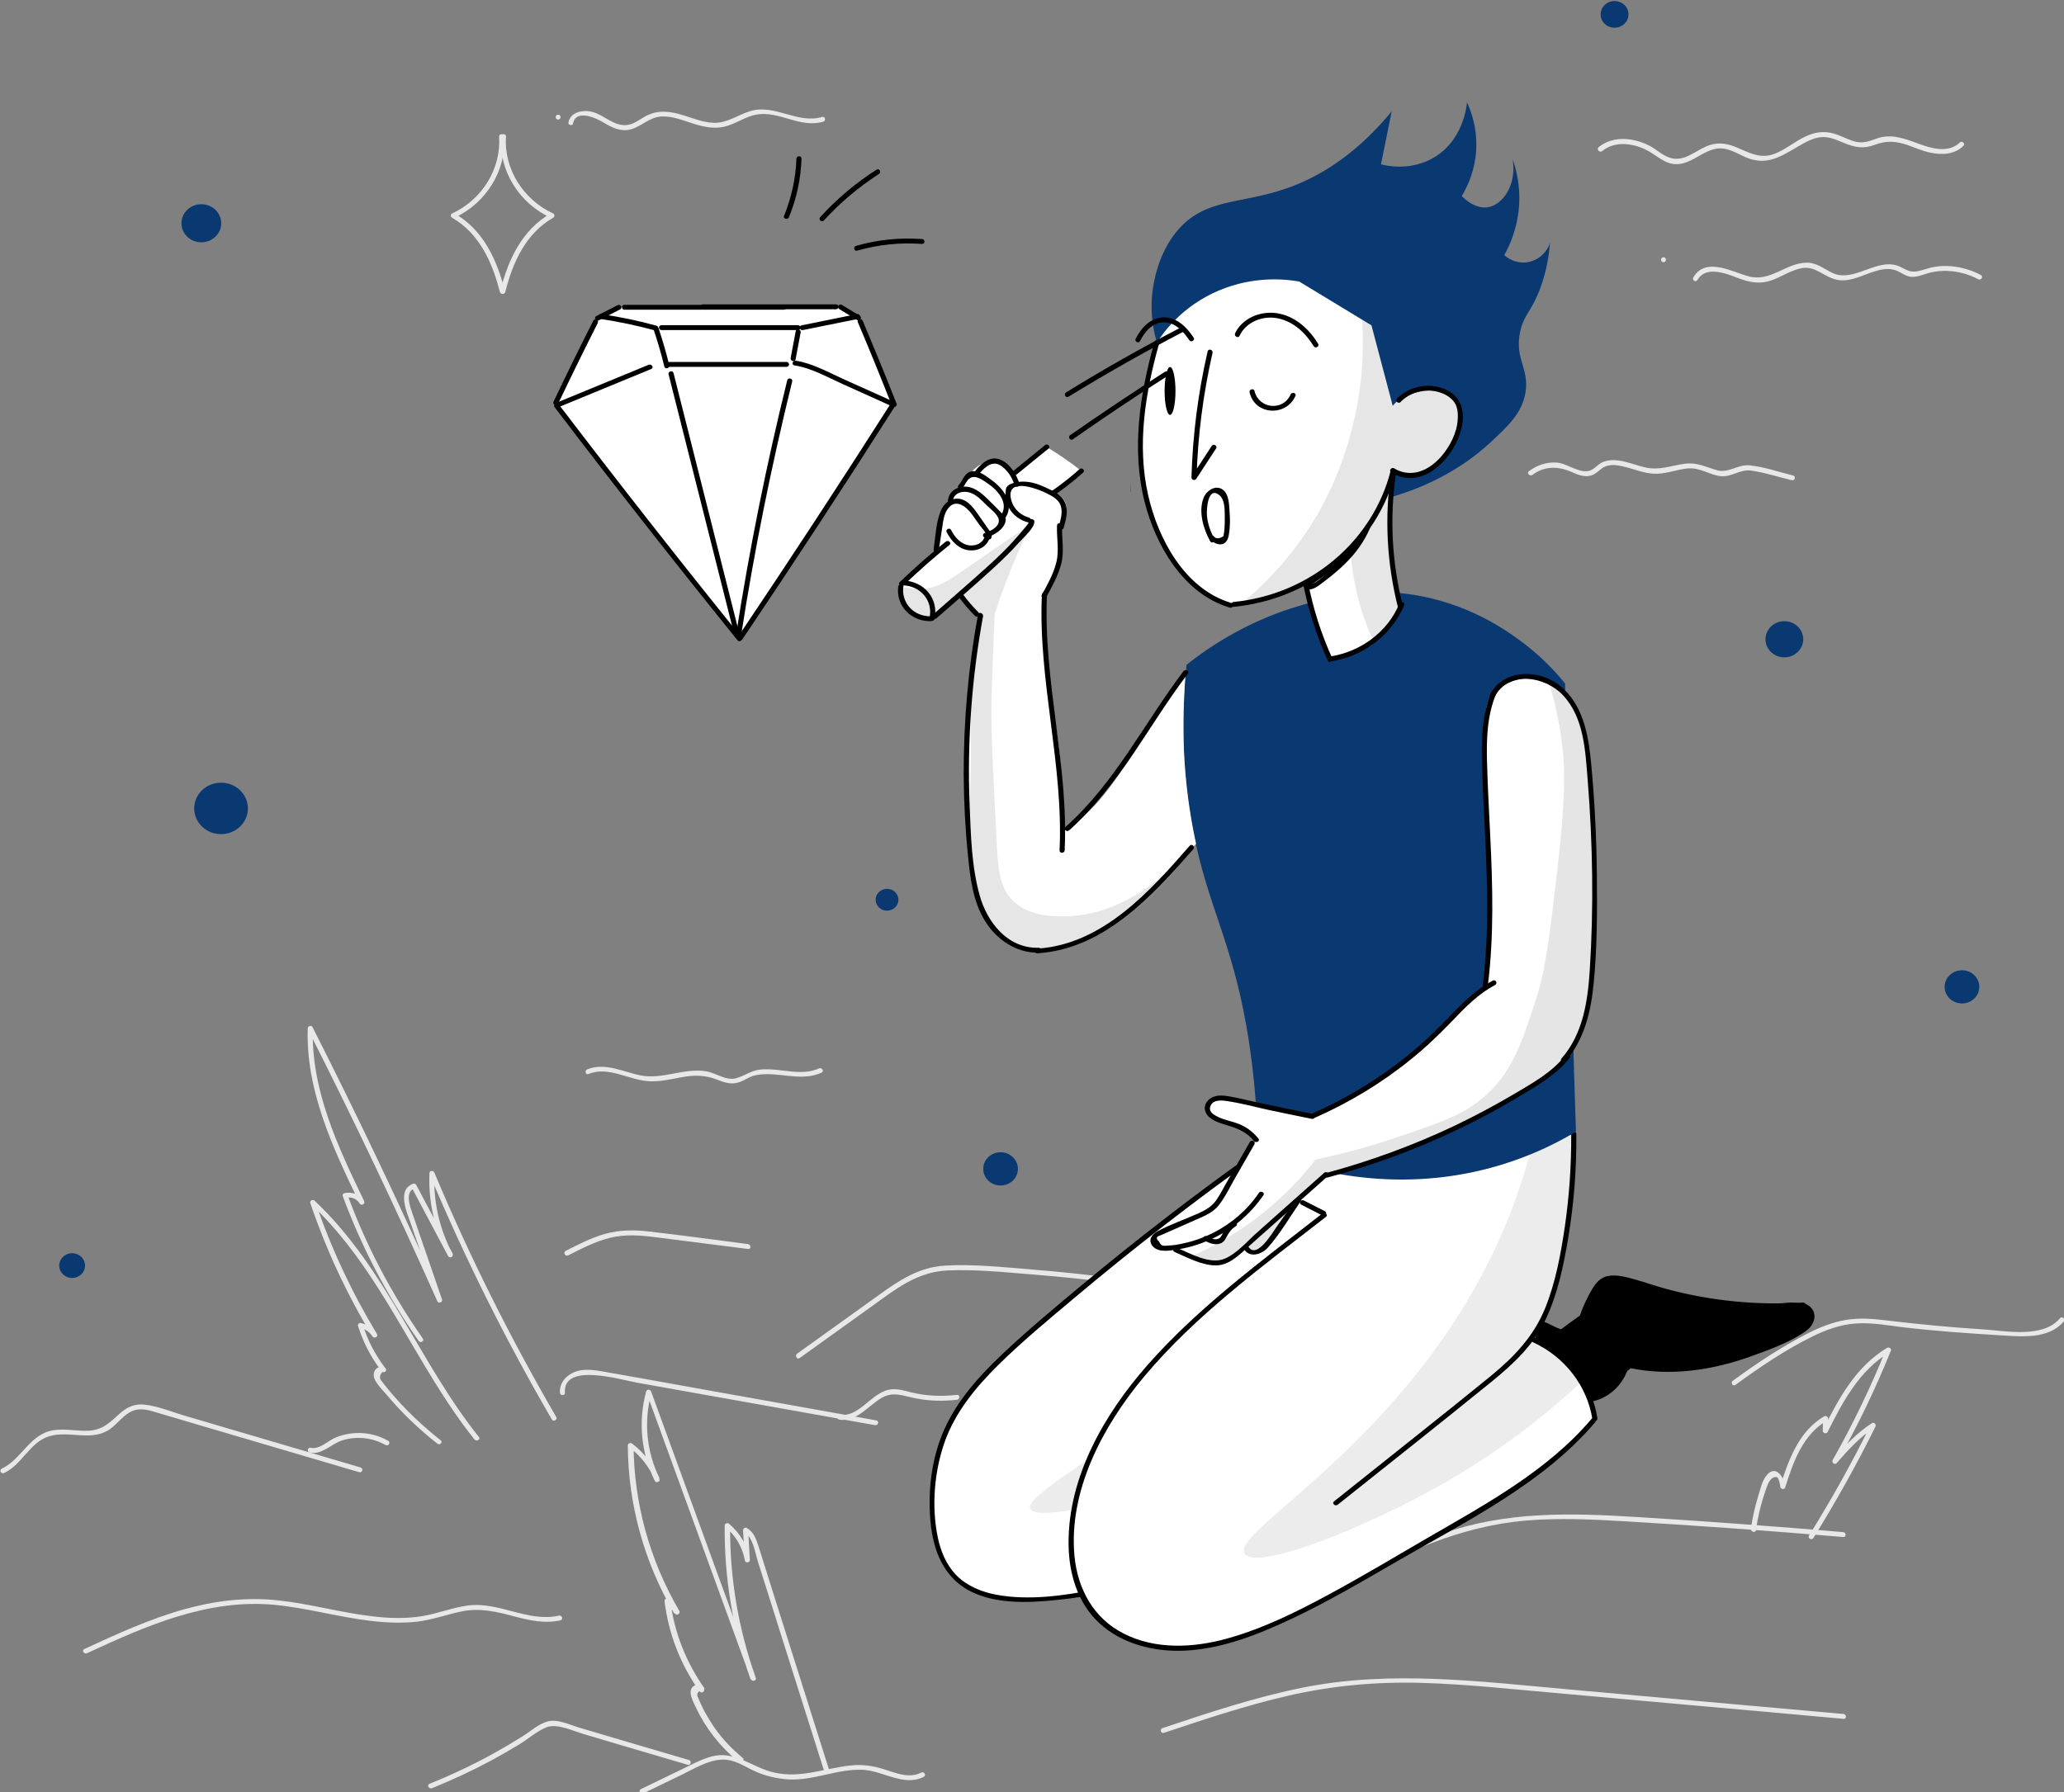 <?xml version="1.0" standalone="no"?>
<svg id="Muñeco" width="350" height="304" viewBox="0 0 350 304" fill="none" xmlns="http://www.w3.org/2000/svg" style="max-width: 100%; max-height: 100%;">
<rect x="0" y="0" width="350" height="304" fill="#808080" stroke="none"/>
<g clip-path="url(#clip0_2_1323)">
<path d="M0.704 249.836C3.759 248.4 5.056 244.589 8.371 243.595C11.772 242.574 15.548 244.589 18.661 242.38C20.016 241.414 21.025 239.812 22.668 239.232C24.109 238.735 25.608 239.287 26.991 239.702C28.173 240.061 29.355 240.392 30.537 240.751C35.293 242.159 40.02 243.54 44.776 244.948C50.166 246.522 55.527 248.124 60.917 249.698C61.436 249.864 61.667 249.063 61.148 248.897C51.29 245.998 41.461 243.098 31.603 240.199C29.297 239.536 26.905 238.514 24.512 238.238C22.841 238.045 21.515 238.68 20.333 239.729C18.69 241.193 17.451 242.546 15.058 242.656C13.069 242.767 11.109 242.27 9.12 242.574C5.027 243.181 3.759 247.461 0.3 249.091C-0.219 249.367 0.214 250.085 0.704 249.836Z" fill="#E8E8E8" stroke-dasharray="0,0,0,134.168"><animate attributeType="XML" attributeName="stroke-dasharray" repeatCount="1" dur="2.5s" values="0,0,0,134.168; 
          0,67.084,67.084,0; 
          134.168,0,0,0" keyTimes="0; 0.5; 1" fill="freeze"></animate></path>
<path d="M52.501 246.357C54.547 246.854 56.161 244.893 58.006 244.313C60.485 243.512 63.137 243.844 65.385 245.086C65.875 245.362 66.308 244.644 65.817 244.368C63.915 243.291 61.753 242.85 59.563 243.126C58.611 243.236 57.718 243.485 56.853 243.844C55.614 244.368 54.173 245.887 52.731 245.556C52.184 245.418 51.953 246.219 52.501 246.357Z" fill="#E8E8E8" stroke-dasharray="0,0,0,30.175"><animate attributeType="XML" attributeName="stroke-dasharray" repeatCount="1" dur="2.5s" values="0,0,0,30.175; 
          0,15.087,15.087,0; 
          30.175,0,0,0" keyTimes="0; 0.5; 1" fill="freeze"></animate></path>
<path d="M74.724 244.286C72.793 242.767 70.948 241.138 69.219 239.398C68.412 238.597 67.633 237.741 66.884 236.885C66.452 236.388 66.019 235.891 65.616 235.394C65.328 235.035 65.039 234.676 64.78 234.317C64.319 233.875 64.319 233.323 64.809 232.715C65.154 232.853 65.702 232.522 65.414 232.135C63.656 229.871 62.359 227.386 61.523 224.679C61.35 224.845 61.177 225.011 61.004 225.176C61.955 225.425 62.647 225.894 63.166 226.668C63.454 227.109 64.203 226.723 63.915 226.253C59.62 219.129 56.104 211.618 53.452 203.803C53.221 203.941 52.962 204.079 52.731 204.217C64.809 215.594 70.285 231.417 80.46 244.148C80.806 244.562 81.555 244.148 81.21 243.733C71.006 230.948 65.472 215.07 53.337 203.637C53.048 203.361 52.472 203.637 52.616 204.051C55.297 211.949 58.813 219.516 63.166 226.695C63.425 226.557 63.656 226.419 63.915 226.281C63.252 225.315 62.387 224.679 61.234 224.403C60.917 224.32 60.6 224.597 60.716 224.9C61.58 227.662 62.906 230.23 64.693 232.55C64.895 232.356 65.097 232.163 65.299 231.97C64.492 231.611 63.598 231.97 63.396 232.881C63.137 234.179 64.78 235.615 65.529 236.526C68.095 239.591 71.006 242.38 74.177 244.865C74.551 245.197 75.156 244.617 74.724 244.286Z" fill="#E8E8E8" stroke-dasharray="0,0,0,215.749"><animate attributeType="XML" attributeName="stroke-dasharray" repeatCount="1" dur="2.5s" values="0,0,0,215.749; 
          0,107.875,107.875,0; 
          215.749,0,0,0" keyTimes="0; 0.5; 1" fill="freeze"></animate></path>
<path d="M71.698 227.027C66.394 219.433 62.099 211.286 58.929 202.671C58.842 202.836 58.727 203.002 58.64 203.168C59.62 202.947 60.456 203.306 61.004 204.134C61.292 204.604 61.984 204.19 61.753 203.72C57.286 194.469 52.731 184.832 53.048 174.421C52.789 174.504 52.501 174.559 52.241 174.642C59.937 189.83 67.259 205.211 74.177 220.731C74.378 221.172 75.128 220.841 74.955 220.399C73.802 217.085 72.678 213.744 71.525 210.43C70.977 208.801 70.401 207.2 69.853 205.57C69.478 204.493 68.671 202.146 70.285 201.566C70.112 201.511 69.968 201.428 69.795 201.373C71.871 205.266 73.917 209.16 75.993 213.054C76.252 213.523 77.001 213.109 76.742 212.64C74.494 208.415 73.456 203.748 73.658 198.998C73.37 199.026 73.081 199.081 72.822 199.108C78.817 213.385 85.764 227.303 93.575 240.751C93.835 241.22 94.584 240.806 94.325 240.337C86.542 226.944 79.624 213.109 73.658 198.888C73.485 198.473 72.822 198.501 72.822 198.998C72.62 203.886 73.715 208.663 76.021 213.054C76.281 212.916 76.511 212.778 76.771 212.64C74.695 208.746 72.649 204.852 70.574 200.959C70.487 200.821 70.257 200.71 70.084 200.765C67.201 201.787 69.046 205.736 69.68 207.586C71.179 211.922 72.649 216.285 74.148 220.62C74.407 220.51 74.667 220.399 74.926 220.289C68.008 204.769 60.687 189.388 52.991 174.2C52.789 173.814 52.184 174.035 52.184 174.421C51.838 184.97 56.478 194.773 61.004 204.134C61.263 203.996 61.494 203.858 61.753 203.72C61.004 202.588 59.793 202.091 58.41 202.367C58.179 202.422 58.035 202.671 58.121 202.864C61.321 211.535 65.645 219.764 70.977 227.413C71.265 227.883 72.015 227.468 71.698 227.027Z" fill="#E8E8E8" stroke-dasharray="0,0,0,431.298"><animate attributeType="XML" attributeName="stroke-dasharray" repeatCount="1" dur="2.5s" values="0,0,0,431.298; 
          0,215.649,215.649,0; 
          431.298,0,0,0" keyTimes="0; 0.5; 1" fill="freeze"></animate></path>
<path d="M14.741 280.405C24.714 275.794 35.235 271.099 46.621 272.204C52.011 272.728 57.228 274.22 62.589 274.882C65.299 275.214 68.037 275.352 70.746 275.048C73.283 274.744 75.675 273.861 78.154 273.336C81.354 272.646 84.265 273.364 87.349 274.192C89.886 274.855 92.393 275.407 95.016 274.827C95.564 274.717 95.334 273.916 94.786 274.026C89.54 275.214 84.611 271.596 79.307 272.314C76.684 272.673 74.234 273.667 71.64 274.109C68.902 274.551 66.106 274.496 63.339 274.164C57.891 273.557 52.587 272.01 47.111 271.431C41.721 270.851 36.388 271.513 31.229 272.949C25.348 274.606 19.785 277.147 14.309 279.687C13.79 279.908 14.251 280.626 14.741 280.405Z" fill="#E8E8E8" stroke-dasharray="0,0,0,167.735"><animate attributeType="XML" attributeName="stroke-dasharray" repeatCount="1" dur="2.5s" values="0,0,0,167.735; 
          0,83.867,83.867,0; 
          167.735,0,0,0" keyTimes="0; 0.5; 1" fill="freeze"></animate></path>
<path d="M73.254 303.297C76.627 301.917 79.941 300.398 83.141 298.686C84.813 297.775 86.456 296.836 88.099 295.842C89.569 294.93 91.039 293.632 92.653 292.97C94.469 292.252 97.207 293.605 99.023 294.13C100.954 294.709 102.885 295.262 104.788 295.842C108.737 297.001 112.686 298.161 116.606 299.321C117.125 299.487 117.355 298.686 116.836 298.52C112.628 297.278 108.391 296.035 104.183 294.792C102.165 294.185 100.147 293.605 98.129 292.997C96.573 292.528 94.613 291.561 92.97 291.948C91.442 292.307 90.059 293.577 88.762 294.406C87.09 295.455 85.36 296.477 83.631 297.443C80.143 299.349 76.54 301.061 72.822 302.552C72.303 302.773 72.764 303.491 73.254 303.297Z" fill="#E8E8E8" stroke-dasharray="0,0,0,97.255"><animate attributeType="XML" attributeName="stroke-dasharray" repeatCount="1" dur="2.5s" values="0,0,0,97.255; 
          0,48.627,48.627,0; 
          97.255,0,0,0" keyTimes="0; 0.5; 1" fill="freeze"></animate></path>
<path d="M109.111 304.154C111.302 303.104 113.493 302.027 115.683 300.978C117.701 299.984 119.863 298.658 122.169 298.465C124.504 298.244 126.319 299.708 128.337 300.564C130.038 301.282 131.883 301.696 133.727 301.806C138.051 302.027 142.086 299.956 146.381 300.177C149.811 300.37 153.27 303.077 156.642 301.365C157.132 301.116 156.7 300.398 156.21 300.647C154.106 301.724 151.829 300.674 149.753 300.039C147.966 299.487 146.237 299.238 144.363 299.432C139.924 299.873 135.86 301.668 131.306 300.647C127.53 299.818 124.648 296.808 120.583 297.94C118.71 298.465 116.952 299.459 115.222 300.288C113.032 301.337 110.841 302.414 108.65 303.463C108.189 303.684 108.621 304.402 109.111 304.154Z" fill="#E8E8E8" stroke-dasharray="0,0,0,102.239"><animate attributeType="XML" attributeName="stroke-dasharray" repeatCount="1" dur="2.5s" values="0,0,0,102.239; 
          0,51.119,51.119,0; 
          102.239,0,0,0" keyTimes="0; 0.5; 1" fill="freeze"></animate></path>
<path d="M125.945 298.161C124.158 296.67 122.543 295.013 121.218 293.108C120.612 292.252 120.065 291.34 119.546 290.429C119.286 289.96 119.056 289.49 118.854 289.021C118.681 288.634 118.508 288.275 118.364 287.889C118.105 287.474 118.22 287.088 118.71 286.729C118.969 286.618 119.229 286.508 119.488 286.397C116.317 281.924 114.329 276.843 113.666 271.486C113.406 271.596 113.176 271.679 112.916 271.79C113.435 272.425 113.954 273.06 114.502 273.723C114.819 274.109 115.424 273.612 115.193 273.225C110.178 264.637 107.497 254.972 107.44 245.142C107.18 245.252 106.95 245.335 106.69 245.445C108.65 246.964 110.149 248.842 111.071 251.079C111.331 250.968 111.59 250.858 111.85 250.747C109.601 246.191 109.14 241.055 110.466 236.195C110.178 236.195 109.918 236.195 109.63 236.195C115.539 252.404 121.419 268.586 127.328 284.796C127.501 285.293 128.337 285.072 128.164 284.575C125.195 276.263 123.725 267.537 123.812 258.728C123.552 258.838 123.322 258.921 123.062 259.032C124.821 260.55 125.916 262.456 126.319 264.693C126.406 265.162 127.184 265.052 127.155 264.582C127.069 262.898 126.954 261.186 126.867 259.501C126.637 259.612 126.435 259.75 126.204 259.86C127.732 260.799 128.02 263.284 128.51 264.831C129.029 266.488 129.548 268.144 130.095 269.829C131.162 273.253 132.257 276.65 133.324 280.074C135.486 286.895 137.647 293.743 139.809 300.564C139.982 301.061 140.818 300.867 140.645 300.343C138.31 292.997 136.004 285.624 133.67 278.279C132.545 274.689 131.392 271.099 130.268 267.509C129.692 265.659 129.115 263.837 128.539 261.986C128.164 260.854 127.732 259.832 126.665 259.17C126.406 259.004 126.002 259.225 126.002 259.529C126.089 261.213 126.204 262.925 126.291 264.61C126.579 264.582 126.867 264.527 127.127 264.499C126.723 262.124 125.512 260.053 123.639 258.452C123.351 258.203 122.918 258.369 122.889 258.755C122.803 267.62 124.273 276.429 127.271 284.823C127.559 284.741 127.818 284.685 128.107 284.603C122.198 268.393 116.317 252.211 110.409 236.001C110.264 235.642 109.688 235.587 109.573 236.001C108.189 241.11 108.708 246.439 111.043 251.189C111.244 251.603 112.023 251.3 111.821 250.858C110.841 248.483 109.313 246.467 107.209 244.865C106.921 244.645 106.46 244.783 106.46 245.169C106.517 255.138 109.227 264.969 114.329 273.667C114.559 273.502 114.79 273.336 115.02 273.17C114.502 272.535 113.983 271.9 113.435 271.237C113.204 270.961 112.657 271.182 112.686 271.541C113.349 277.064 115.366 282.283 118.623 286.867C118.912 287.254 119.488 287.005 119.402 286.536C119.258 285.762 118.306 285.486 117.643 285.956C116.433 286.784 117.615 288.745 118.047 289.684C119.69 293.191 122.14 296.256 125.166 298.769C125.772 299.072 126.377 298.493 125.945 298.161Z" fill="#E8E8E8" stroke-dasharray="0,0,0,464.137"><animate attributeType="XML" attributeName="stroke-dasharray" repeatCount="1" dur="2.5s" values="0,0,0,464.137; 
          0,232.069,232.069,0; 
          464.137,0,0,0" keyTimes="0; 0.5; 1" fill="freeze"></animate></path>
<path d="M95.795 236.222C95.42 231.031 105.249 234.013 107.987 234.51C112.484 235.311 116.952 236.112 121.448 236.913C130.412 238.514 139.406 240.116 148.37 241.718C148.918 241.828 149.148 241.027 148.601 240.917C138.31 239.067 128.049 237.244 117.759 235.394C112.714 234.483 107.67 233.571 102.626 232.688C100.81 232.356 98.706 231.997 97.005 232.909C95.708 233.571 94.844 234.786 94.959 236.222C94.959 236.747 95.852 236.747 95.795 236.222Z" fill="#E8E8E8" stroke-dasharray="0,0,0,114.319"><animate attributeType="XML" attributeName="stroke-dasharray" repeatCount="1" dur="2.5s" values="0,0,0,114.319; 
          0,57.159,57.159,0; 
          114.319,0,0,0" keyTimes="0; 0.5; 1" fill="freeze"></animate></path>
<path d="M142.403 240.806C145.401 241.11 147.246 238.376 149.581 237.051C151.569 235.946 153.299 236.802 155.345 237.189C157.623 237.631 159.957 237.686 162.263 237.41C162.811 237.354 162.811 236.526 162.263 236.581C159.669 236.885 157.075 236.775 154.538 236.167C153.011 235.78 151.627 235.311 150.099 235.891C147.39 236.885 145.545 240.309 142.403 239.978C141.856 239.923 141.856 240.751 142.403 240.806Z" fill="#E8E8E8" stroke-dasharray="0,0,0,45.031"><animate attributeType="XML" attributeName="stroke-dasharray" repeatCount="1" dur="2.5s" values="0,0,0,45.031; 
          0,22.516,22.516,0; 
          45.031,0,0,0" keyTimes="0; 0.5; 1" fill="freeze"></animate></path>
<path d="M197.371 293.909C204.289 291.589 211.264 289.269 218.413 287.612C225.878 285.9 233.401 285.21 241.068 285.431C248.649 285.652 256.172 286.48 263.724 287.143C271.305 287.833 278.886 288.496 286.467 289.187C295.171 289.96 303.905 290.733 312.61 291.534C313.158 291.589 313.158 290.761 312.61 290.705C297.074 289.325 281.538 287.944 265.973 286.536C251.013 285.21 235.967 283.249 221.064 286.204C212.878 287.833 204.981 290.484 197.112 293.108C196.622 293.273 196.852 294.074 197.371 293.909Z" fill="#E8E8E8" stroke-dasharray="0,0,0,236.058"><animate attributeType="XML" attributeName="stroke-dasharray" repeatCount="1" dur="2.5s" values="0,0,0,236.058; 
          0,118.029,118.029,0; 
          236.058,0,0,0" keyTimes="0; 0.5; 1" fill="freeze"></animate></path>
<path d="M227.838 266.736C232.998 265.687 237.84 263.616 242.711 261.738C247.929 259.75 253.203 258.369 258.795 257.9C264.445 257.43 270.123 257.706 275.744 258.038C281.393 258.369 287.043 258.756 292.721 259.142C299.322 259.612 305.952 260.136 312.552 260.689C313.1 260.744 313.1 259.915 312.552 259.86C300.85 258.866 289.147 258.01 277.416 257.292C266.261 256.602 255.279 256.326 244.643 260.109C238.993 262.125 233.516 264.693 227.579 265.908C227.089 266.046 227.29 266.847 227.838 266.736Z" fill="#E8E8E8" stroke-dasharray="0,0,0,175.204"><animate attributeType="XML" attributeName="stroke-dasharray" repeatCount="1" dur="2.5s" values="0,0,0,175.204; 
          0,87.602,87.602,0; 
          175.204,0,0,0" keyTimes="0; 0.5; 1" fill="freeze"></animate></path>
<path d="M294.278 234.897C298.4 231.887 302.752 228.932 307.364 226.668C309.612 225.563 312.033 224.679 314.57 224.486C317.308 224.265 320.047 224.79 322.727 225.121C328.175 225.756 333.652 226.143 339.128 226.474C342.76 226.695 347.372 227.192 349.937 224.155C350.283 223.74 349.678 223.161 349.332 223.575C346.421 227.027 340.281 225.729 336.303 225.48C330.827 225.121 325.408 224.624 319.96 223.961C317.625 223.685 315.319 223.464 312.985 223.879C310.679 224.265 308.517 225.149 306.47 226.198C302.032 228.462 297.823 231.279 293.817 234.206C293.413 234.51 293.845 235.228 294.278 234.897Z" fill="#E8E8E8" stroke-dasharray="0,0,0,120.831"><animate attributeType="XML" attributeName="stroke-dasharray" repeatCount="1" dur="2.5s" values="0,0,0,120.831; 
          0,60.416,60.416,0; 
          120.831,0,0,0" keyTimes="0; 0.5; 1" fill="freeze"></animate></path>
<path d="M135.601 230.34C139.694 227.386 143.816 224.458 147.909 221.504C151.829 218.687 155.49 215.732 160.62 215.484C165.463 215.263 170.42 215.788 175.234 216.174C180.422 216.588 185.582 217.141 190.713 217.831C195.036 218.411 200.196 219.957 204.289 217.803C204.779 217.555 204.347 216.837 203.857 217.085C201.752 218.19 199.418 218.19 197.083 217.914C194.575 217.61 192.067 217.196 189.56 216.864C184.717 216.229 179.846 215.705 174.946 215.318C170.132 214.931 165.146 214.379 160.332 214.655C155.864 214.904 152.549 217.113 149.062 219.626C144.421 222.94 139.809 226.281 135.168 229.595C134.736 229.954 135.168 230.672 135.601 230.34Z" fill="#E8E8E8" stroke-dasharray="0,0,0,149.61"><animate attributeType="XML" attributeName="stroke-dasharray" repeatCount="1" dur="2.5s" values="0,0,0,149.61; 
          0,74.805,74.805,0; 
          149.61,0,0,0" keyTimes="0; 0.5; 1" fill="freeze"></animate></path>
<path d="M297.766 259.529C298.025 257.706 298.4 255.939 298.947 254.172C299.207 253.343 299.466 252.515 299.812 251.686C300.014 251.189 300.562 250.361 301.311 250.554C301.686 250.665 301.859 251.907 301.887 252.156C301.945 252.598 302.579 252.736 302.723 252.266C304.078 248.041 305.635 243.402 309.785 240.944C309.555 240.834 309.353 240.696 309.122 240.585C309.122 241.276 309.094 241.994 309.094 242.684C309.094 243.071 309.699 243.264 309.901 242.905C312.466 237.796 315.262 232.439 320.45 229.346C320.248 229.181 320.018 229.043 319.816 228.877C317.222 235.311 314.195 241.579 310.765 247.655C310.535 248.041 311.111 248.538 311.457 248.152C313.388 245.943 315.348 243.733 317.885 242.132C317.683 241.938 317.481 241.745 317.28 241.552C314.08 248.014 310.592 254.31 306.759 260.44C306.471 260.909 307.22 261.324 307.508 260.854C311.313 254.724 314.83 248.428 318.029 241.966C318.202 241.635 317.827 241.138 317.424 241.386C314.83 243.043 312.812 245.28 310.823 247.544C311.054 247.71 311.284 247.876 311.515 248.041C314.974 241.911 318.029 235.587 320.652 229.07C320.796 228.739 320.306 228.435 320.018 228.601C314.685 231.776 311.803 237.216 309.151 242.463C309.411 242.546 309.699 242.601 309.958 242.684C309.958 241.994 309.987 241.276 309.987 240.585C309.987 240.282 309.612 240.061 309.324 240.226C305.001 242.794 303.3 247.599 301.887 252.045C302.176 252.073 302.464 252.128 302.723 252.156C302.579 250.747 301.253 248.345 299.639 250.14C298.832 251.051 298.515 252.542 298.169 253.675C297.593 255.497 297.189 257.375 296.901 259.28C296.872 259.833 297.679 260.053 297.766 259.529Z" fill="#E8E8E8" stroke-dasharray="0,0,0,211.102"><animate attributeType="XML" attributeName="stroke-dasharray" repeatCount="1" dur="2.5s" values="0,0,0,211.102; 
          0,105.551,105.551,0; 
          211.102,0,0,0" keyTimes="0; 0.5; 1" fill="freeze"></animate></path>
<path d="M96.371 212.916C98.62 211.756 100.897 210.596 103.375 209.961C105.998 209.298 108.593 209.519 111.216 209.851C116.433 210.513 121.65 211.176 126.838 211.839C127.386 211.922 127.386 211.093 126.838 211.01C121.275 210.292 115.683 209.519 110.12 208.884C107.555 208.58 105.105 208.58 102.626 209.271C100.262 209.933 98.072 211.066 95.91 212.17C95.42 212.474 95.881 213.164 96.371 212.916Z" fill="#E8E8E8" stroke-dasharray="0,0,0,65.661"><animate attributeType="XML" attributeName="stroke-dasharray" repeatCount="1" dur="2.5s" values="0,0,0,65.661; 
          0,32.831,32.831,0; 
          65.661,0,0,0" keyTimes="0; 0.5; 1" fill="freeze"></animate></path>
<path d="M271.708 25.607C273.784 23.923 276.695 24.254 278.972 25.331C280.702 26.132 282.114 27.761 284.132 27.844C286.005 27.899 287.562 26.684 289.147 25.884C290.214 25.359 291.309 25 292.52 25.248C293.817 25.497 294.941 26.215 296.123 26.712C300.014 28.341 302.608 26.077 305.894 24.282C306.816 23.785 307.796 23.343 308.863 23.26C310.218 23.15 311.428 23.73 312.639 24.227C314.541 25 315.982 25.304 317.914 24.558C319.902 23.812 321.517 23.923 323.506 24.613C324.774 25.055 325.984 25.607 327.31 25.884C329.299 26.325 331.432 26.215 332.931 24.751C333.335 24.365 332.7 23.785 332.326 24.172C330.394 26.049 327.454 25.166 325.235 24.337C322.987 23.509 320.681 22.625 318.288 23.481C316.789 24.033 315.781 24.42 314.166 23.895C313.071 23.536 312.062 22.956 310.938 22.653C309.238 22.156 307.652 22.432 306.096 23.177C304.309 24.033 302.752 25.387 300.879 26.105C298.4 27.043 296.468 25.801 294.22 24.89C292.577 24.227 291.021 24.116 289.378 24.807C287.389 25.663 285.458 27.54 283.123 26.74C281.883 26.325 280.903 25.359 279.779 24.751C278.828 24.254 277.79 23.895 276.724 23.702C274.677 23.343 272.688 23.674 271.074 24.972C270.671 25.387 271.305 25.966 271.708 25.607Z" fill="#E8E8E8" stroke-dasharray="0,0,0,133.023"><animate attributeType="XML" attributeName="stroke-dasharray" repeatCount="1" dur="2.5s" values="0,0,0,133.023; 
          0,66.512,66.512,0; 
          133.023,0,0,0" keyTimes="0; 0.5; 1" fill="freeze"></animate></path>
<path d="M282.085 44.468C282.633 44.468 282.633 43.639 282.085 43.639C281.538 43.639 281.538 44.468 282.085 44.468Z" fill="#E8E8E8" stroke-dasharray="0,0,0,2.616"><animate attributeType="XML" attributeName="stroke-dasharray" repeatCount="1" dur="2.5s" values="0,0,0,2.616; 
          0,1.308,1.308,0; 
          2.616,0,0,0" keyTimes="0; 0.5; 1" fill="freeze"></animate></path>
<path d="M287.85 47.478C289.205 45.131 292.404 46.263 294.393 47.036C296.382 47.809 298.169 48.279 300.273 47.588C302.003 47.008 303.559 45.904 305.346 45.517C307.825 44.965 309.238 46.981 311.486 47.45C315.002 48.196 318.548 44.44 321.863 46.014C322.785 46.456 323.419 47.036 324.514 46.953C325.523 46.898 326.446 46.429 327.426 46.208C330.164 45.6 333.018 46.07 335.468 47.367C335.958 47.616 336.39 46.898 335.9 46.65C334.343 45.821 332.672 45.324 330.913 45.158C330.02 45.075 329.097 45.103 328.204 45.241C327.137 45.379 326.157 45.821 325.12 46.014C323.707 46.263 323.102 45.6 321.949 45.131C321.373 44.91 320.738 44.799 320.133 44.827C318.692 44.882 317.308 45.462 315.982 45.932C314.282 46.539 312.466 47.119 310.736 46.291C309.266 45.6 308.113 44.551 306.384 44.551C302.81 44.578 300.302 47.865 296.526 46.87C293.73 46.125 289.234 43.502 287.158 47.036C286.841 47.533 287.591 47.947 287.85 47.478Z" fill="#E8E8E8" stroke-dasharray="0,0,0,104.251"><animate attributeType="XML" attributeName="stroke-dasharray" repeatCount="1" dur="2.5s" values="0,0,0,104.251; 
          0,52.125,52.125,0; 
          104.251,0,0,0" keyTimes="0; 0.5; 1" fill="freeze"></animate></path>
<path d="M259.891 80.532C261.937 78.986 264.272 79.069 266.52 80.063C267.76 80.615 269.086 81.14 270.383 80.394C271.132 79.952 271.622 79.262 272.516 79.014C273.467 78.737 274.476 78.931 275.398 79.152C277.041 79.538 278.626 80.229 280.327 80.339C282.345 80.477 284.189 79.649 286.149 79.455C288.254 79.262 289.724 80.477 291.684 80.753C293.586 81.002 295.056 79.538 296.959 79.814C299.264 80.146 301.542 80.891 303.819 81.444C304.366 81.582 304.597 80.781 304.049 80.643C301.657 80.063 299.178 79.179 296.728 78.931C294.653 78.71 293.154 80.339 291.078 79.731C289.147 79.179 287.764 78.378 285.688 78.655C283.469 78.958 281.451 79.787 279.174 79.317C277.416 78.958 275.715 78.157 273.899 78.047C273.236 78.019 272.544 78.075 271.91 78.323C271.103 78.627 270.671 79.262 269.921 79.676C268.192 80.643 265.857 78.599 264.013 78.461C262.254 78.323 260.64 78.903 259.257 79.925C258.824 80.284 259.458 80.864 259.891 80.532Z" fill="#E8E8E8" stroke-dasharray="0,0,0,95.015"><animate attributeType="XML" attributeName="stroke-dasharray" repeatCount="1" dur="2.5s" values="0,0,0,95.015; 
          0,47.507,47.507,0; 
          95.015,0,0,0" keyTimes="0; 0.5; 1" fill="freeze"></animate></path>
<path d="M94.642 20.278C95.189 20.278 95.189 19.45 94.642 19.45C94.094 19.45 94.094 20.278 94.642 20.278Z" fill="#E8E8E8" stroke-dasharray="0,0,0,2.616"><animate attributeType="XML" attributeName="stroke-dasharray" repeatCount="1" dur="2.5s" values="0,0,0,2.616; 
          0,1.308,1.308,0; 
          2.616,0,0,0" keyTimes="0; 0.5; 1" fill="freeze"></animate></path>
<path d="M97.178 20.913C97.697 18.455 101.098 20.029 102.338 20.775C103.75 21.631 105.249 22.404 106.978 21.935C108.852 21.41 110.12 19.864 112.196 19.753C114.156 19.67 116.058 20.526 117.903 21.079C119.488 21.548 121.16 21.88 122.803 21.493C124.734 21.051 126.377 19.753 128.337 19.422C132.2 18.787 135.687 21.797 139.607 20.637C140.126 20.471 139.924 19.67 139.377 19.836C135.284 21.079 131.392 17.599 127.242 18.842C125.109 19.477 123.322 20.913 120.987 20.83C118.825 20.747 116.865 19.753 114.819 19.256C113.204 18.869 111.561 18.759 110.005 19.449C109.111 19.836 108.333 20.471 107.44 20.885C105.97 21.548 104.73 21.162 103.404 20.444C101.963 19.643 100.724 18.704 98.965 18.842C97.726 18.925 96.631 19.532 96.4 20.747C96.256 21.217 97.092 21.438 97.178 20.913Z" fill="#E8E8E8" stroke-dasharray="0,0,0,93.25"><animate attributeType="XML" attributeName="stroke-dasharray" repeatCount="1" dur="2.5s" values="0,0,0,93.25; 
          0,46.625,46.625,0; 
          93.25,0,0,0" keyTimes="0; 0.5; 1" fill="freeze"></animate></path>
<path d="M99.801 182.153C103.231 180.773 106.69 183.23 110.149 183.396C111.936 183.479 113.666 183.065 115.424 182.733C117.643 182.319 119.546 182.291 121.679 183.147C122.976 183.672 124.158 184.003 125.483 183.506C126.233 183.23 126.867 182.761 127.616 182.512C128.452 182.236 129.317 182.181 130.211 182.181C133.295 182.236 136.379 183.258 139.319 181.932C139.809 181.711 139.377 180.994 138.887 181.214C135.745 182.623 132.257 181.076 128.942 181.408C127.357 181.573 126.319 182.457 124.849 182.871C123.091 183.368 121.362 181.932 119.632 181.684C115.914 181.132 112.397 183.12 108.65 182.402C105.652 181.822 102.626 180.137 99.571 181.38C99.081 181.573 99.311 182.374 99.801 182.153Z" fill="#E8E8E8" stroke-dasharray="0,0,0,83.225"><animate attributeType="XML" attributeName="stroke-dasharray" repeatCount="1" dur="2.5s" values="0,0,0,83.225; 
          0,41.612,41.612,0; 
          83.225,0,0,0" keyTimes="0; 0.5; 1" fill="freeze"></animate></path>
<path d="M37.483 141.477C39.999 141.477 42.038 139.524 42.038 137.114C42.038 134.705 39.999 132.751 37.483 132.751C34.968 132.751 32.929 134.705 32.929 137.114C32.929 139.524 34.968 141.477 37.483 141.477Z" fill="#0A3871" stroke-dasharray="0,0,0,28.021"><animate attributeType="XML" attributeName="stroke-dasharray" repeatCount="1" dur="2.5s" values="0,0,0,28.021; 
          0,14.011,14.011,0; 
          28.021,0,0,0" keyTimes="0; 0.5; 1" fill="freeze"></animate></path>
<path d="M302.579 111.488C304.346 111.488 305.779 110.116 305.779 108.423C305.779 106.73 304.346 105.358 302.579 105.358C300.812 105.358 299.38 106.73 299.38 108.423C299.38 110.116 300.812 111.488 302.579 111.488Z" fill="#0A3871" stroke-dasharray="0,0,0,19.685"><animate attributeType="XML" attributeName="stroke-dasharray" repeatCount="1" dur="2.5s" values="0,0,0,19.685; 
          0,9.843,9.843,0; 
          19.685,0,0,0" keyTimes="0; 0.5; 1" fill="freeze"></animate></path>
<path d="M273.784 4.703C275.089 4.703 276.147 3.69 276.147 2.439C276.147 1.188 275.089 0.175 273.784 0.175C272.478 0.175 271.42 1.188 271.42 2.439C271.42 3.69 272.478 4.703 273.784 4.703Z" fill="#0A3871" stroke-dasharray="0,0,0,14.543"><animate attributeType="XML" attributeName="stroke-dasharray" repeatCount="1" dur="2.5s" values="0,0,0,14.543; 
          0,7.271,7.271,0; 
          14.543,0,0,0" keyTimes="0; 0.5; 1" fill="freeze"></animate></path>
<path d="M169.671 201.069C171.295 201.069 172.611 199.808 172.611 198.252C172.611 196.697 171.295 195.436 169.671 195.436C168.047 195.436 166.731 196.697 166.731 198.252C166.731 199.808 168.047 201.069 169.671 201.069Z" fill="#0A3871" stroke-dasharray="0,0,0,18.089"><animate attributeType="XML" attributeName="stroke-dasharray" repeatCount="1" dur="2.5s" values="0,0,0,18.089; 
          0,9.045,9.045,0; 
          18.089,0,0,0" keyTimes="0; 0.5; 1" fill="freeze"></animate></path>
<path d="M34.14 41.099C36.002 41.099 37.512 39.653 37.512 37.868C37.512 36.084 36.002 34.637 34.14 34.637C32.277 34.637 30.767 36.084 30.767 37.868C30.767 39.653 32.277 41.099 34.14 41.099Z" fill="#0A3871" stroke-dasharray="0,0,0,20.75"><animate attributeType="XML" attributeName="stroke-dasharray" repeatCount="1" dur="2.5s" values="0,0,0,20.75; 
          0,10.375,10.375,0; 
          20.75,0,0,0" keyTimes="0; 0.5; 1" fill="freeze"></animate></path>
<path d="M150.416 154.456C151.483 154.456 152.348 153.628 152.348 152.606C152.348 151.584 151.483 150.756 150.416 150.756C149.35 150.756 148.485 151.584 148.485 152.606C148.485 153.628 149.35 154.456 150.416 154.456Z" fill="#0A3871" stroke-dasharray="0,0,0,11.883"><animate attributeType="XML" attributeName="stroke-dasharray" repeatCount="1" dur="2.5s" values="0,0,0,11.883; 
          0,5.941,5.941,0; 
          11.883,0,0,0" keyTimes="0; 0.5; 1" fill="freeze"></animate></path>
<path d="M332.7 170.196C334.324 170.196 335.64 168.935 335.64 167.38C335.64 165.824 334.324 164.563 332.7 164.563C331.077 164.563 329.76 165.824 329.76 167.38C329.76 168.935 331.077 170.196 332.7 170.196Z" fill="#0A3871" stroke-dasharray="0,0,0,18.089"><animate attributeType="XML" attributeName="stroke-dasharray" repeatCount="1" dur="2.5s" values="0,0,0,18.089; 
          0,9.044,9.044,0; 
          18.089,0,0,0" keyTimes="0; 0.5; 1" fill="freeze"></animate></path>
<path d="M12.233 216.754C13.443 216.754 14.424 215.814 14.424 214.655C14.424 213.496 13.443 212.557 12.233 212.557C11.024 212.557 10.043 213.496 10.043 214.655C10.043 215.814 11.024 216.754 12.233 216.754Z" fill="#0A3871" stroke-dasharray="0,0,0,13.478"><animate attributeType="XML" attributeName="stroke-dasharray" repeatCount="1" dur="2.5s" values="0,0,0,13.478; 
          0,6.739,6.739,0; 
          13.478,0,0,0" keyTimes="0; 0.5; 1" fill="freeze"></animate></path>
<path d="M101.819 53.664C99.311 58.551 96.775 63.439 94.267 68.327C104.644 81.665 115.02 94.975 125.397 108.312C128.078 104.419 130.73 100.442 133.41 96.438C139.723 86.939 145.747 77.55 151.512 68.244C149.552 63.467 147.563 58.662 145.603 53.885C144.335 53.249 143.066 52.642 141.798 52.007C129.519 52.034 117.24 52.062 104.99 52.09C103.894 52.642 102.857 53.167 101.819 53.664Z" fill="white" stroke-dasharray="0,0,0,175.119"><animate attributeType="XML" attributeName="stroke-dasharray" repeatCount="1" dur="2.5s" values="0,0,0,175.119; 
          0,87.559,87.559,0; 
          175.119,0,0,0" keyTimes="0; 0.5; 1" fill="freeze"></animate></path>
<path d="M94.613 68.548C96.804 63.936 99.052 59.352 101.358 54.796C101.588 54.326 100.868 53.885 100.608 54.382C98.302 58.938 96.054 63.522 93.864 68.134C93.633 68.603 94.382 69.045 94.613 68.548Z" fill="black" stroke-dasharray="0,0,0,33.275"><animate attributeType="XML" attributeName="stroke-dasharray" repeatCount="1" dur="2.5s" values="0,0,0,33.275; 
          0,16.637,16.637,0; 
          33.275,0,0,0" keyTimes="0; 0.5; 1" fill="freeze"></animate></path>
<path d="M94.036 69.045C104.183 82.383 114.53 95.555 125.08 108.616C125.426 109.03 126.031 108.451 125.685 108.036C115.193 95.03 104.903 81.913 94.786 68.631C94.469 68.216 93.719 68.631 94.036 69.045Z" fill="black" stroke-dasharray="0,0,0,102.978"><animate attributeType="XML" attributeName="stroke-dasharray" repeatCount="1" dur="2.5s" values="0,0,0,102.978; 
          0,51.489,51.489,0; 
          102.978,0,0,0" keyTimes="0; 0.5; 1" fill="freeze"></animate></path>
<path d="M101.559 54.326C102.77 53.719 103.952 53.084 105.163 52.476C105.653 52.228 105.22 51.51 104.73 51.758C103.52 52.366 102.338 53.001 101.127 53.608C100.608 53.885 101.069 54.575 101.559 54.326Z" fill="black" stroke-dasharray="0,0,0,10.758"><animate attributeType="XML" attributeName="stroke-dasharray" repeatCount="1" dur="2.5s" values="0,0,0,10.758; 
          0,5.379,5.379,0; 
          10.758,0,0,0" keyTimes="0; 0.5; 1" fill="freeze"></animate></path>
<path d="M105.883 52.531C114.876 52.531 123.898 52.531 132.891 52.531C133.439 52.531 133.439 51.703 132.891 51.703C123.898 51.703 114.876 51.703 105.883 51.703C105.335 51.703 105.335 52.531 105.883 52.531Z" fill="black" stroke-dasharray="0,0,0,56.633"><animate attributeType="XML" attributeName="stroke-dasharray" repeatCount="1" dur="2.5s" values="0,0,0,56.633; 
          0,28.317,28.317,0; 
          56.633,0,0,0" keyTimes="0; 0.5; 1" fill="freeze"></animate></path>
<path d="M151.915 68.161C150.099 63.55 148.226 58.993 146.295 54.409C146.093 53.912 145.257 54.133 145.459 54.63C147.39 59.187 149.263 63.77 151.079 68.382C151.281 68.879 152.117 68.658 151.915 68.161Z" fill="black" stroke-dasharray="0,0,0,32.359"><animate attributeType="XML" attributeName="stroke-dasharray" repeatCount="1" dur="2.5s" values="0,0,0,32.359; 
          0,16.179,16.179,0; 
          32.359,0,0,0" keyTimes="0; 0.5; 1" fill="freeze"></animate></path>
<path d="M150.964 68.575C142.519 81.83 133.9 95.002 125.109 108.064C124.792 108.506 125.541 108.92 125.858 108.478C134.65 95.417 143.268 82.272 151.714 68.99C152.002 68.548 151.252 68.106 150.964 68.575Z" fill="black" stroke-dasharray="0,0,0,97.051"><animate attributeType="XML" attributeName="stroke-dasharray" repeatCount="1" dur="2.5s" values="0,0,0,97.051; 
          0,48.525,48.525,0; 
          97.051,0,0,0" keyTimes="0; 0.5; 1" fill="freeze"></animate></path>
<path d="M145.776 53.553C144.767 52.946 143.758 52.311 142.749 51.703C142.288 51.427 141.856 52.117 142.317 52.421C143.326 53.029 144.335 53.664 145.343 54.271C145.833 54.575 146.266 53.857 145.776 53.553Z" fill="black" stroke-dasharray="0,0,0,9.752"><animate attributeType="XML" attributeName="stroke-dasharray" repeatCount="1" dur="2.5s" values="0,0,0,9.752; 
          0,4.876,4.876,0; 
          9.752,0,0,0" keyTimes="0; 0.5; 1" fill="freeze"></animate></path>
<path d="M141.769 51.62C134.246 51.62 126.723 51.62 119.229 51.62C118.681 51.62 118.681 52.449 119.229 52.449C126.752 52.449 134.275 52.449 141.769 52.449C142.317 52.449 142.317 51.62 141.769 51.62Z" fill="black" stroke-dasharray="0,0,0,47.697"><animate attributeType="XML" attributeName="stroke-dasharray" repeatCount="1" dur="2.5s" values="0,0,0,47.697; 
          0,23.849,23.849,0; 
          47.697,0,0,0" keyTimes="0; 0.5; 1" fill="freeze"></animate></path>
<path d="M94.959 68.962C100.118 66.836 105.278 64.709 110.437 62.583C110.956 62.362 110.495 61.672 110.005 61.865C104.846 63.991 99.686 66.118 94.526 68.244C94.037 68.465 94.469 69.183 94.959 68.962Z" fill="black" stroke-dasharray="0,0,0,36.095"><animate attributeType="XML" attributeName="stroke-dasharray" repeatCount="1" dur="2.5s" values="0,0,0,36.095; 
          0,18.048,18.048,0; 
          36.095,0,0,0" keyTimes="0; 0.5; 1" fill="freeze"></animate></path>
<path d="M101.704 54.078C104.874 54.547 107.987 55.21 111.072 56.038C111.619 56.177 111.85 55.376 111.302 55.238C108.218 54.382 105.105 53.746 101.934 53.277C101.387 53.194 101.127 53.995 101.704 54.078Z" fill="black" stroke-dasharray="0,0,0,21.822"><animate attributeType="XML" attributeName="stroke-dasharray" repeatCount="1" dur="2.5s" values="0,0,0,21.822; 
          0,10.911,10.911,0; 
          21.822,0,0,0" keyTimes="0; 0.5; 1" fill="freeze"></animate></path>
<path d="M110.841 55.901C111.533 57.972 112.138 60.043 112.657 62.169C112.772 62.694 113.608 62.473 113.493 61.948C112.974 59.822 112.369 57.751 111.677 55.68C111.504 55.182 110.668 55.376 110.841 55.901Z" fill="black" stroke-dasharray="0,0,0,15.707"><animate attributeType="XML" attributeName="stroke-dasharray" repeatCount="1" dur="2.5s" values="0,0,0,15.707; 
          0,7.853,7.853,0; 
          15.707,0,0,0" keyTimes="0; 0.5; 1" fill="freeze"></animate></path>
<path d="M112.167 55.983C119.892 55.983 127.588 55.983 135.313 55.983C135.86 55.983 135.86 55.155 135.313 55.155C127.588 55.155 119.892 55.155 112.167 55.155C111.619 55.155 111.619 55.983 112.167 55.983Z" fill="black" stroke-dasharray="0,0,0,48.908"><animate attributeType="XML" attributeName="stroke-dasharray" repeatCount="1" dur="2.5s" values="0,0,0,48.908; 
          0,24.454,24.454,0; 
          48.908,0,0,0" keyTimes="0; 0.5; 1" fill="freeze"></animate></path>
<path d="M134.938 56.149C134.65 57.668 134.361 59.214 134.073 60.733C133.987 61.258 134.823 61.479 134.909 60.954C135.197 59.435 135.486 57.889 135.774 56.37C135.86 55.845 135.024 55.624 134.938 56.149Z" fill="black" stroke-dasharray="0,0,0,11.965"><animate attributeType="XML" attributeName="stroke-dasharray" repeatCount="1" dur="2.5s" values="0,0,0,11.965; 
          0,5.983,5.983,0; 
          11.965,0,0,0" keyTimes="0; 0.5; 1" fill="freeze"></animate></path>
<path d="M113.118 62.224C119.863 62.224 126.608 62.224 133.381 62.224C133.929 62.224 133.929 61.396 133.381 61.396C126.637 61.396 119.892 61.396 113.118 61.396C112.57 61.396 112.57 62.224 113.118 62.224Z" fill="black" stroke-dasharray="0,0,0,43.143"><animate attributeType="XML" attributeName="stroke-dasharray" repeatCount="1" dur="2.5s" values="0,0,0,43.143; 
          0,21.572,21.572,0; 
          43.143,0,0,0" keyTimes="0; 0.5; 1" fill="freeze"></animate></path>
<path d="M136.149 55.983C139.29 55.348 142.403 54.713 145.545 54.078C146.093 53.968 145.862 53.167 145.315 53.277C142.173 53.912 139.06 54.547 135.918 55.182C135.37 55.293 135.601 56.094 136.149 55.983Z" fill="black" stroke-dasharray="0,0,0,21.825"><animate attributeType="XML" attributeName="stroke-dasharray" repeatCount="1" dur="2.5s" values="0,0,0,21.825; 
          0,10.913,10.913,0; 
          21.825,0,0,0" keyTimes="0; 0.5; 1" fill="freeze"></animate></path>
<path d="M134.707 61.976C137.619 62.417 140.328 63.991 142.98 65.179C145.805 66.449 148.601 67.719 151.425 68.99C151.915 69.21 152.377 68.493 151.858 68.272C148.86 66.918 145.891 65.593 142.894 64.24C140.357 63.08 137.734 61.617 134.938 61.175C134.39 61.092 134.16 61.893 134.707 61.976Z" fill="black" stroke-dasharray="0,0,0,39.194"><animate attributeType="XML" attributeName="stroke-dasharray" repeatCount="1" dur="2.5s" values="0,0,0,39.194; 
          0,19.597,19.597,0; 
          39.194,0,0,0" keyTimes="0; 0.5; 1" fill="freeze"></animate></path>
<path d="M113.377 63.494C117.125 78.296 120.843 93.125 124.59 107.926C124.734 108.451 125.541 108.23 125.426 107.705C121.679 92.904 117.961 78.075 114.213 63.273C114.069 62.749 113.233 62.97 113.377 63.494Z" fill="black" stroke-dasharray="0,0,0,94.306"><animate attributeType="XML" attributeName="stroke-dasharray" repeatCount="1" dur="2.5s" values="0,0,0,94.306; 
          0,47.153,47.153,0; 
          94.306,0,0,0" keyTimes="0; 0.5; 1" fill="freeze"></animate></path>
<path d="M133.497 64.489C129.98 78.737 127.069 93.152 124.821 107.65C124.734 108.174 125.57 108.395 125.656 107.871C127.905 93.373 130.816 78.986 134.333 64.709C134.477 64.185 133.641 63.964 133.497 64.489Z" fill="black" stroke-dasharray="0,0,0,90.728"><animate attributeType="XML" attributeName="stroke-dasharray" repeatCount="1" dur="2.5s" values="0,0,0,90.728; 
          0,45.364,45.364,0; 
          90.728,0,0,0" keyTimes="0; 0.5; 1" fill="freeze"></animate></path>
<path d="M133.785 36.847C135.082 33.671 135.803 30.33 135.918 26.905C135.947 26.381 135.082 26.381 135.053 26.905C134.938 30.247 134.217 33.505 132.949 36.626C132.747 37.123 133.583 37.316 133.785 36.847Z" fill="black" stroke-dasharray="0,0,0,22.836"><animate attributeType="XML" attributeName="stroke-dasharray" repeatCount="1" dur="2.5s" values="0,0,0,22.836; 
          0,11.418,11.418,0; 
          22.836,0,0,0" keyTimes="0; 0.5; 1" fill="freeze"></animate></path>
<path d="M139.694 37.399C142.461 34.389 145.574 31.738 149.062 29.501C149.523 29.197 149.091 28.479 148.629 28.783C145.084 31.047 141.885 33.754 139.089 36.819C138.714 37.206 139.319 37.785 139.694 37.399Z" fill="black" stroke-dasharray="0,0,0,27.423"><animate attributeType="XML" attributeName="stroke-dasharray" repeatCount="1" dur="2.5s" values="0,0,0,27.423; 
          0,13.712,13.712,0; 
          27.423,0,0,0" keyTimes="0; 0.5; 1" fill="freeze"></animate></path>
<path d="M145.372 42.508C148.947 41.486 152.636 41.099 156.354 41.375C156.902 41.403 156.902 40.575 156.354 40.547C152.55 40.271 148.802 40.657 145.142 41.707C144.623 41.872 144.825 42.673 145.372 42.508Z" fill="black" stroke-dasharray="0,0,0,25.061"><animate attributeType="XML" attributeName="stroke-dasharray" repeatCount="1" dur="2.5s" values="0,0,0,25.061; 
          0,12.53,12.53,0; 
          25.061,0,0,0" keyTimes="0; 0.5; 1" fill="freeze"></animate></path>
<path d="M84.64 23.15C84.986 28.617 81.786 33.837 76.656 36.211C76.367 36.349 76.396 36.764 76.656 36.929C81.354 39.636 83.516 44.606 84.755 49.494C84.899 50.019 85.706 49.798 85.591 49.273C84.294 44.164 81.988 39 77.088 36.211C77.088 36.46 77.088 36.681 77.088 36.929C82.478 34.416 85.879 28.866 85.504 23.15C85.476 22.625 84.611 22.625 84.64 23.15Z" fill="#E8E8E8" stroke-dasharray="0,0,0,69.031"><animate attributeType="XML" attributeName="stroke-dasharray" repeatCount="1" dur="2.5s" values="0,0,0,69.031; 
          0,34.515,34.515,0; 
          69.031,0,0,0" keyTimes="0; 0.5; 1" fill="freeze"></animate></path>
<path d="M84.957 23.15C84.582 28.894 87.983 34.444 93.373 36.929C93.373 36.681 93.373 36.46 93.373 36.211C88.445 39.028 86.138 44.192 84.841 49.328C84.697 49.853 85.533 50.074 85.677 49.549C86.917 44.634 89.079 39.636 93.806 36.929C94.065 36.791 94.094 36.349 93.806 36.211C88.675 33.837 85.447 28.617 85.793 23.15C85.85 22.625 84.986 22.625 84.957 23.15Z" fill="#E8E8E8" stroke-dasharray="0,0,0,69.182"><animate attributeType="XML" attributeName="stroke-dasharray" repeatCount="1" dur="2.5s" values="0,0,0,69.182; 
          0,34.591,34.591,0; 
          69.182,0,0,0" keyTimes="0; 0.5; 1" fill="freeze"></animate></path>
<path d="M225.302 230.451C226.31 230.037 227.694 229.429 229.279 228.573C231.931 227.165 233.257 226.447 234.064 225.315C235.102 223.823 234.698 223.023 236.053 221.531C236.255 221.283 237.206 220.316 238.445 219.792C240.578 218.936 242.567 219.957 245.882 221.09C248.937 222.139 251.33 222.636 256.115 223.658C258.017 224.072 260.323 224.486 263.667 225.48C264.618 225.756 265.367 226.005 265.886 226.171C265.944 226.751 265.973 228.242 264.964 229.595C264.503 230.202 263.868 230.699 262.86 231.141C260.525 232.191 258.305 231.997 256.432 231.914C252.396 231.749 254.068 232.301 244.556 232.467C242.481 232.494 240.78 232.494 239.598 232.494C238.128 233.461 236.658 234.455 235.159 235.477C232.623 237.244 230.202 239.011 227.896 240.751C227.031 237.327 226.166 233.875 225.302 230.451Z" fill="black" stroke-dasharray="0,0,0,100.518"><animate attributeType="XML" attributeName="stroke-dasharray" repeatCount="1" dur="2.5s" values="0,0,0,100.518; 
          0,50.259,50.259,0; 
          100.518,0,0,0" keyTimes="0; 0.5; 1" fill="freeze"></animate></path>
<path d="M213.282 195.105C211.207 196.154 210.976 196.54 203.251 202.837C191.203 212.64 189.877 213.164 178.952 222.305C168.489 231.031 166.529 233.212 164.54 236.084C159.583 243.347 158.487 249.422 158.17 252.377C157.738 256.353 157.161 261.876 160.822 266.239C163.128 268.973 166.126 270.105 167.134 270.464C170.161 271.569 172.64 271.431 177.108 271.127C183.045 270.713 187.571 269.608 189.358 269.139C191.318 268.614 195.872 267.316 201.579 264.61C206.941 262.069 209.247 260.192 216.568 255.47C219.825 253.371 224.639 250.306 230.692 246.771C231.067 244.01 230.749 241.856 230.432 240.503C229.683 237.299 228.155 235.09 226.455 232.66C225.071 230.672 223.745 229.153 222.823 228.159C224.985 226.585 227.809 224.321 230.778 221.283C232.767 219.239 235.909 215.981 238.532 211.397C241.76 205.764 244.989 200.075 242.913 196.154C239.656 189.996 224.149 189.72 213.282 195.105Z" fill="white" stroke-dasharray="0,0,0,265.697"><animate attributeType="XML" attributeName="stroke-dasharray" repeatCount="1" dur="2.5s" values="0,0,0,265.697; 
          0,132.848,132.848,0; 
          265.697,0,0,0" keyTimes="0; 0.5; 1" fill="freeze"></animate></path>
<path opacity="0.18" d="M239.108 198.115C237.465 201.76 234.756 206.923 230.432 212.446C224.149 220.427 217.807 224.845 208.238 231.39C181.172 249.891 173.908 254.116 174.715 255.884C175.811 258.286 191.059 253.978 193.278 253.343C209.477 248.759 221.41 241.69 228.876 236.526C226.973 233.737 225.071 230.948 223.169 228.187C225.503 226.585 228.732 224.044 231.758 220.261C233.43 218.19 235.967 214.987 237.61 210.154C239.281 205.349 239.339 201.069 239.108 198.115Z" fill="#9B9797" stroke-dasharray="0,0,0,192.478"><animate attributeType="XML" attributeName="stroke-dasharray" repeatCount="1" dur="2.5s" values="0,0,0,192.478; 
          0,96.239,96.239,0; 
          192.478,0,0,0" keyTimes="0; 0.5; 1" fill="freeze"></animate></path>
<path d="M213.167 195.077C202.905 202.395 192.903 210.072 183.276 218.107C178.664 221.946 174.052 225.784 169.729 229.899C165.895 233.544 162.321 237.576 160.159 242.38C157.911 247.351 157.277 253.095 157.824 258.48C158.286 262.926 159.986 267.399 164.223 269.719C168.662 272.121 174.254 271.873 179.154 271.376C185.178 270.796 191.116 269.387 196.737 267.206C209.275 262.318 219.104 253.178 230.951 247.13C231.441 246.882 231.009 246.164 230.519 246.412C220.632 251.466 212.216 258.756 202.3 263.809C197.112 266.46 191.52 268.393 185.755 269.581C180.422 270.658 174.427 271.486 169.008 270.492C166.472 270.022 164.022 269.028 162.206 267.206C160.447 265.411 159.496 263.064 159.006 260.661C157.94 255.442 158.43 249.533 160.217 244.507C162.004 239.481 165.492 235.256 169.296 231.5C173.245 227.607 177.569 224.017 181.806 220.455C192.039 211.839 202.646 203.61 213.599 195.823C214.031 195.491 213.628 194.773 213.167 195.077Z" fill="black" stroke-dasharray="0,0,0,349.21"><animate attributeType="XML" attributeName="stroke-dasharray" repeatCount="1" dur="2.5s" values="0,0,0,349.21; 
          0,174.605,174.605,0; 
          349.21,0,0,0" keyTimes="0; 0.5; 1" fill="freeze"></animate></path>
<path d="M184.919 251.686C194.373 248.179 202.934 242.933 211.063 237.189C215.069 234.372 219.018 231.445 222.938 228.518C226.801 225.618 230.49 222.553 233.488 218.825C233.834 218.411 233.084 217.997 232.738 218.411C229.683 222.222 225.849 225.287 221.929 228.242C218.067 231.141 214.176 234.013 210.198 236.802C202.242 242.38 193.912 247.517 184.688 250.913C184.17 251.079 184.4 251.88 184.919 251.686Z" fill="black" stroke-dasharray="0,0,0,120.075"><animate attributeType="XML" attributeName="stroke-dasharray" repeatCount="1" dur="2.5s" values="0,0,0,120.075; 
          0,60.038,60.038,0; 
          120.075,0,0,0" keyTimes="0; 0.5; 1" fill="freeze"></animate></path>
<path d="M222.506 228.435C228.069 232.909 231.009 239.84 230.231 246.771C230.173 247.296 231.038 247.296 231.095 246.771C231.874 239.647 228.818 232.467 223.111 227.855C222.708 227.496 222.102 228.076 222.506 228.435Z" fill="black" stroke-dasharray="0,0,0,44.783"><animate attributeType="XML" attributeName="stroke-dasharray" repeatCount="1" dur="2.5s" values="0,0,0,44.783; 
          0,22.392,22.392,0; 
          44.783,0,0,0" keyTimes="0; 0.5; 1" fill="freeze"></animate></path>
<path d="M230.173 239.067C231.816 238.597 233.257 237.272 234.641 236.333C236.37 235.173 238.071 234.013 239.8 232.853C240.261 232.55 239.829 231.832 239.368 232.135C237.811 233.185 236.226 234.262 234.669 235.311C233.228 236.278 231.643 237.769 229.942 238.266C229.395 238.404 229.625 239.205 230.173 239.067Z" fill="black" stroke-dasharray="0,0,0,25.414"><animate attributeType="XML" attributeName="stroke-dasharray" repeatCount="1" dur="2.5s" values="0,0,0,25.414; 
          0,12.707,12.707,0; 
          25.414,0,0,0" keyTimes="0; 0.5; 1" fill="freeze"></animate></path>
<path d="M225.417 230.837C228.674 229.54 231.672 227.772 234.381 225.591C234.814 225.232 234.179 224.652 233.776 225.011C231.211 227.11 228.328 228.794 225.215 230.037C224.696 230.258 224.927 231.058 225.417 230.837Z" fill="black" stroke-dasharray="0,0,0,23.024"><animate attributeType="XML" attributeName="stroke-dasharray" repeatCount="1" dur="2.5s" values="0,0,0,23.024; 
          0,11.512,11.512,0; 
          23.024,0,0,0" keyTimes="0; 0.5; 1" fill="freeze"></animate></path>
<path d="M234.064 225.232C234.612 225.232 234.612 224.403 234.064 224.403C233.517 224.403 233.517 225.232 234.064 225.232Z" fill="black" stroke-dasharray="0,0,0,2.617"><animate attributeType="XML" attributeName="stroke-dasharray" repeatCount="1" dur="2.5s" values="0,0,0,2.617; 
          0,1.308,1.308,0; 
          2.617,0,0,0" keyTimes="0; 0.5; 1" fill="freeze"></animate></path>
<path d="M235.102 224.238C235.592 223.133 236.111 221.918 237.033 221.062C238.273 219.902 239.771 220.068 241.357 220.399C244.297 221.034 247.179 221.918 250.062 222.719C252.742 223.437 255.423 224.072 258.19 224.376C259.804 224.541 261.159 224.735 262.6 225.425C263.667 225.922 264.589 226.419 265.771 226.53C266.319 226.585 266.319 225.757 265.771 225.701C264.186 225.563 262.946 224.514 261.447 224.044C259.948 223.575 258.277 223.603 256.72 223.354C253.319 222.829 250.004 221.835 246.718 220.896C245.104 220.455 243.49 220.013 241.847 219.654C240.636 219.405 239.368 219.101 238.157 219.46C236.053 220.068 235.044 222.222 234.266 224.017C234.064 224.514 234.9 224.735 235.102 224.238Z" fill="black" stroke-dasharray="0,0,0,70.915"><animate attributeType="XML" attributeName="stroke-dasharray" repeatCount="1" dur="2.5s" values="0,0,0,70.915; 
          0,35.458,35.458,0; 
          70.915,0,0,0" keyTimes="0; 0.5; 1" fill="freeze"></animate></path>
<path d="M239.685 233.461C245.853 232.577 251.964 232.439 258.19 232.329C260.352 232.301 262.658 232.053 264.387 230.699C265.857 229.54 266.693 227.855 266.29 226.06C266.174 225.536 265.338 225.756 265.454 226.281C266.001 228.794 263.638 230.644 261.303 231.197C258.911 231.749 256.317 231.473 253.866 231.528C249.024 231.611 244.239 231.997 239.454 232.688C238.907 232.743 239.166 233.544 239.685 233.461Z" fill="black" stroke-dasharray="0,0,0,62.051"><animate attributeType="XML" attributeName="stroke-dasharray" repeatCount="1" dur="2.5s" values="0,0,0,62.051; 
          0,31.026,31.026,0; 
          62.051,0,0,0" keyTimes="0; 0.5; 1" fill="freeze"></animate></path>
<path d="M261.562 227.965C263.695 226.502 265.857 225.038 267.99 223.575C268.134 222.636 268.596 220.592 270.354 218.853C270.873 218.328 272.083 217.113 273.899 216.782C275.802 216.423 277.272 217.251 278.915 217.969C281.566 219.129 284.132 219.571 289.205 220.51C293.211 221.228 295.229 221.587 298.112 221.448C302.032 221.228 304.828 220.233 306.499 221.807C306.672 221.973 307.393 222.719 307.335 223.63C307.249 224.79 305.952 225.535 304.914 226.115C300.389 228.601 297.852 229.319 297.852 229.319C291.453 231.113 288.225 232.025 285.458 232.246C283.209 232.411 280.01 232.494 276.147 231.914C275.023 235.615 271.622 237.989 268.423 237.796C264.301 237.548 260.496 233.102 261.562 227.965Z" fill="black" stroke-dasharray="0,0,0,110.292"><animate attributeType="XML" attributeName="stroke-dasharray" repeatCount="1" dur="2.5s" values="0,0,0,110.292; 
          0,55.146,55.146,0; 
          110.292,0,0,0" keyTimes="0; 0.5; 1" fill="freeze"></animate></path>
<path d="M220.171 203.554C220.805 201.704 221.987 199.357 224.206 198.584C225.647 198.087 226.973 198.418 227.406 198.529C230.086 199.164 235.592 198.252 246.574 196.457C252.022 195.574 258.911 194.276 266.837 192.343C266.866 193.751 266.837 195.601 266.751 197.755C266.549 202.588 266.03 206.233 265.915 207.089C265.425 210.513 264.56 216.202 261.937 223.105C261.274 224.873 260.611 226.336 260.15 227.33C261.274 227.827 262.485 228.49 263.667 229.429C268.538 233.157 269.95 238.431 270.411 240.668C269.72 241.469 268.682 242.656 267.356 244.009C261.995 249.477 257.037 252.542 247.583 258.148C241.76 261.6 237.494 264.113 230.663 267.979C222.361 272.673 215.645 276.318 207.286 278.61C205.211 279.19 201.925 279.963 197.774 279.549C195.757 279.356 192.125 278.997 188.637 276.567C184.169 273.474 182.757 268.945 182.181 266.957C180.884 262.511 181.374 258.341 182.584 254.006C183.42 250.968 186.447 240.889 196.967 229.539C199.072 227.275 205.067 222.166 217 211.949C219.883 209.491 222.246 207.476 223.831 206.15C222.621 205.266 221.41 204.41 220.171 203.554Z" fill="white" stroke-dasharray="0,0,0,290.625"><animate attributeType="XML" attributeName="stroke-dasharray" repeatCount="1" dur="2.5s" values="0,0,0,290.625; 
          0,145.312,145.312,0; 
          290.625,0,0,0" keyTimes="0; 0.5; 1" fill="freeze"></animate></path>
<path opacity="0.18" d="M259.372 195.905C258.709 198.335 257.642 201.842 256.028 205.957C241.299 243.347 208.382 259.501 211.062 263.533C213.023 266.515 231.816 259.087 245.363 251.272C255.509 245.418 263.061 239.149 268.106 234.427C267.298 233.295 266.059 231.749 264.185 230.285C262.37 228.877 260.64 228.021 259.343 227.496C260.237 226.253 261.418 224.376 262.427 221.973C263.09 220.427 263.667 218.77 264.416 215.401C265.627 210.071 266.117 205.846 266.261 204.521C266.607 201.345 266.924 197.231 266.866 192.37C264.358 193.53 261.88 194.718 259.372 195.905Z" fill="#9B9797" stroke-dasharray="0,0,0,206.348"><animate attributeType="XML" attributeName="stroke-dasharray" repeatCount="1" dur="2.5s" values="0,0,0,206.348; 
          0,103.174,103.174,0; 
          206.348,0,0,0" keyTimes="0; 0.5; 1" fill="freeze"></animate></path>
<path d="M266.434 192.343C266.463 197.562 266.117 202.781 265.367 207.973C264.676 212.639 263.811 217.444 262.024 221.863C260.092 226.64 256.778 230.119 252.771 233.405C248.678 236.747 244.556 240.033 240.434 243.319C235.707 247.102 230.951 250.858 226.224 254.641C225.792 254.972 226.397 255.552 226.829 255.221C235.505 248.317 244.182 241.441 252.8 234.455C256.605 231.362 260.064 228.159 262.139 223.713C264.157 219.405 265.137 214.683 265.915 210.044C266.895 204.189 267.356 198.28 267.299 192.343C267.299 191.791 266.434 191.791 266.434 192.343Z" fill="black" stroke-dasharray="0,0,0,161.229"><animate attributeType="XML" attributeName="stroke-dasharray" repeatCount="1" dur="2.5s" values="0,0,0,161.229; 
          0,80.614,80.614,0; 
          161.229,0,0,0" keyTimes="0; 0.5; 1" fill="freeze"></animate></path>
<path d="M220.661 204.328C221.843 204.935 223.025 205.543 224.235 206.15C224.725 206.399 225.158 205.681 224.668 205.432C223.486 204.825 222.304 204.217 221.093 203.61C220.603 203.361 220.171 204.079 220.661 204.328Z" fill="black" stroke-dasharray="0,0,0,10.66"><animate attributeType="XML" attributeName="stroke-dasharray" repeatCount="1" dur="2.5s" values="0,0,0,10.66; 
          0,5.33,5.33,0; 
          10.66,0,0,0" keyTimes="0; 0.5; 1" fill="freeze"></animate></path>
<path d="M224.235 205.819C213.974 213.827 203.194 221.752 194.633 231.473C187.254 239.84 181.172 250.444 181.201 261.683C181.201 266.626 182.613 271.79 186.418 275.297C190.223 278.831 195.728 280.212 200.916 279.963C207.258 279.66 213.282 277.257 218.931 274.606C224.985 271.762 230.721 268.393 236.485 265.052C248.361 258.148 261.62 251.714 270.527 241.193C270.873 240.779 270.267 240.199 269.921 240.613C262.456 249.45 251.964 255.11 241.962 260.909C236.457 264.113 231.009 267.371 225.388 270.409C219.883 273.391 214.147 276.235 208.065 277.92C202.358 279.494 195.987 279.825 190.597 277.092C185.409 274.496 182.757 269.47 182.21 264.002C181.143 252.957 186.937 241.966 193.941 233.571C202.675 223.105 214.089 214.766 224.869 206.371C225.273 206.067 224.667 205.487 224.235 205.819Z" fill="black" stroke-dasharray="0,0,0,368.601"><animate attributeType="XML" attributeName="stroke-dasharray" repeatCount="1" dur="2.5s" values="0,0,0,368.601; 
          0,184.3,184.3,0; 
          368.601,0,0,0" keyTimes="0; 0.5; 1" fill="freeze"></animate></path>
<path d="M259.948 227.662C265.367 230.147 269.143 235.062 270.037 240.751C270.123 241.276 270.959 241.055 270.873 240.53C269.979 234.648 266.001 229.484 260.41 226.944C259.891 226.723 259.458 227.441 259.948 227.662Z" fill="black" stroke-dasharray="0,0,0,37.726"><animate attributeType="XML" attributeName="stroke-dasharray" repeatCount="1" dur="2.5s" values="0,0,0,37.726; 
          0,18.863,18.863,0; 
          37.726,0,0,0" keyTimes="0; 0.5; 1" fill="freeze"></animate></path>
<path d="M261.678 228.38C262.831 227.938 263.753 227.192 264.733 226.474C265.886 225.618 267.068 224.79 268.221 223.934C268.653 223.602 268.221 222.884 267.789 223.216C266.751 223.961 265.713 224.707 264.676 225.48C263.667 226.226 262.658 227.137 261.447 227.579C260.957 227.772 261.159 228.573 261.678 228.38Z" fill="black" stroke-dasharray="0,0,0,18.257"><animate attributeType="XML" attributeName="stroke-dasharray" repeatCount="1" dur="2.5s" values="0,0,0,18.257; 
          0,9.128,9.128,0; 
          18.257,0,0,0" keyTimes="0; 0.5; 1" fill="freeze"></animate></path>
<path d="M268.653 223.602C269.23 221.973 269.921 220.371 270.844 218.88C272.112 216.837 274.014 217.058 276.147 217.582C279.462 218.383 282.633 219.598 285.976 220.316C292.462 221.697 299.12 222.166 305.75 221.752C306.298 221.725 306.298 220.896 305.75 220.924C297.939 221.421 290.07 220.648 282.518 218.604C280.702 218.107 278.943 217.472 277.127 216.975C275.744 216.588 274.101 216.146 272.66 216.423C271.363 216.671 270.613 217.61 269.979 218.659C269.086 220.151 268.394 221.752 267.817 223.381C267.644 223.878 268.48 224.099 268.653 223.602Z" fill="black" stroke-dasharray="0,0,0,86.305"><animate attributeType="XML" attributeName="stroke-dasharray" repeatCount="1" dur="2.5s" values="0,0,0,86.305; 
          0,43.153,43.153,0; 
          86.305,0,0,0" keyTimes="0; 0.5; 1" fill="freeze"></animate></path>
<path d="M269.893 236.94C272.054 235.366 274.187 233.792 276.349 232.218C276.782 231.887 276.349 231.169 275.917 231.5C273.755 233.074 271.622 234.648 269.46 236.222C269.028 236.553 269.46 237.271 269.893 236.94Z" fill="black" stroke-dasharray="0,0,0,18.621"><animate attributeType="XML" attributeName="stroke-dasharray" repeatCount="1" dur="2.5s" values="0,0,0,18.621; 
          0,9.31,9.31,0; 
          18.621,0,0,0" keyTimes="0; 0.5; 1" fill="freeze"></animate></path>
<path d="M276.321 232.025C283.354 233.488 290.531 232.384 297.189 229.954C300.216 228.849 303.675 227.606 306.269 225.729C308.085 224.431 308.344 221.946 305.952 221.062C305.433 220.869 305.202 221.669 305.721 221.863C307.018 222.332 307.162 223.685 306.269 224.624C305.836 225.094 305.231 225.397 304.655 225.729C303.473 226.364 302.262 226.944 301.052 227.496C298.486 228.656 295.834 229.65 293.096 230.423C287.706 231.914 282.056 232.411 276.522 231.252C276.003 231.113 275.773 231.914 276.321 232.025Z" fill="black" stroke-dasharray="0,0,0,74.492"><animate attributeType="XML" attributeName="stroke-dasharray" repeatCount="1" dur="2.5s" values="0,0,0,74.492; 
          0,37.246,37.246,0; 
          74.492,0,0,0" keyTimes="0; 0.5; 1" fill="freeze"></animate></path>
<path d="M201.205 112.759C205.586 109.279 212.129 105.082 220.863 102.596C224.956 101.437 230.086 100.001 236.889 100.553C247.323 101.409 254.501 106.324 257.037 108.119C261.015 110.908 263.724 113.863 265.396 115.934C265.713 135.292 266.145 154.677 266.693 174.035C266.866 180 267.039 185.992 267.241 191.957C263.148 194.387 257.412 197.12 250.148 198.722C233.142 202.45 218.989 197.479 213.253 195.077C213.224 190.189 212.907 182.844 211.351 174.035C208.814 159.565 204.865 153.738 202.386 141.284C201.147 134.85 199.965 125.185 201.205 112.759Z" fill="#0A3871" stroke-dasharray="0,0,0,287.757"><animate attributeType="XML" attributeName="stroke-dasharray" repeatCount="1" dur="2.5s" values="0,0,0,287.757; 
          0,143.879,143.879,0; 
          287.757,0,0,0" keyTimes="0; 0.5; 1" fill="freeze"></animate></path>
<path d="M253.319 117.536C251.906 119.027 251.647 120.711 251.733 127.173C251.791 133.966 252.166 138.605 252.396 143.99C252.569 147.884 252.713 150.977 252.627 155.008C252.54 160.089 252.195 164.259 251.877 167.048C249.053 170.086 246.545 172.461 244.671 174.173C240.463 178.011 235.88 182.153 229.106 186.047C226.426 187.566 224.12 188.67 222.563 189.361C221.151 189.14 219.566 188.808 217.836 188.394C213.743 187.4 212.042 186.516 208.958 186.516C208.036 186.516 205.125 186.516 204.836 187.51C204.577 188.339 206.191 189.637 207.459 190.272C208.641 190.852 209.16 190.686 210.342 191.211C211.668 191.818 212.532 192.702 213.051 193.365C212.504 194.11 211.668 195.242 210.745 196.706C209.679 198.418 209.448 199.081 208.209 201.124C206.912 203.278 206.249 204.355 205.672 204.907C204.779 205.708 204.231 205.874 200.225 207.586C196.247 209.298 195.555 209.685 195.555 210.154C195.555 210.624 196.333 210.734 199.417 212.004C201.925 213.026 202.156 213.247 203.453 213.606C205.067 214.048 206.047 214.324 207.229 214.075C209.102 213.716 210.313 212.363 210.832 211.645C211.091 211.866 211.725 212.336 212.561 212.363C213.224 212.363 213.772 212.115 214.204 211.783C216.02 210.541 216.914 208.249 218.701 205.681C219.018 205.239 220.142 203.61 221.958 201.787C223.082 200.627 224.12 199.771 224.869 199.191C225.878 198.97 227.377 198.639 229.164 198.142C236.111 196.237 241.126 193.945 245.334 192.012C247.784 190.879 250.552 189.388 256.057 186.433C260.842 183.865 263.321 182.429 265.511 179.613C265.742 179.309 266.924 177.79 267.961 175.553C268.278 174.863 269.403 172.405 270.008 168.098C270.296 166.192 270.296 165.143 270.325 159.178C270.383 151.584 270.383 152.495 270.383 151.722C270.354 140.594 269.748 141.588 269.547 131.37C269.518 130.404 269.489 127.781 268.653 124.467C267.76 120.877 266.635 119.275 266.001 118.475C265.194 117.453 264.214 116.238 262.542 115.547C259.487 114.25 255.423 115.299 253.319 117.536Z" fill="white" stroke-dasharray="0,0,0,301.464"><animate attributeType="XML" attributeName="stroke-dasharray" repeatCount="1" dur="2.5s" values="0,0,0,301.464; 
          0,150.732,150.732,0; 
          301.464,0,0,0" keyTimes="0; 0.5; 1" fill="freeze"></animate></path>
<path opacity="0.25" d="M262.571 115.52C263.263 117.701 264.099 120.849 264.675 124.66C265.367 129.272 265.627 134.353 264.07 147.635C262.773 158.736 262.139 164.287 260.467 169.478C258.075 176.879 256.345 182.264 251.07 186.516C247.669 189.25 243.951 190.52 236.485 193.033C231.009 194.883 226.311 195.988 223.082 196.678C220.776 199.661 217.346 203.444 212.475 207.034C208.67 209.85 205.009 211.783 201.983 213.109C202.415 213.385 204.202 214.49 206.624 214.186C209.448 213.827 210.976 211.894 211.235 211.535C211.783 211.922 212.59 212.336 213.484 212.198C215.328 211.922 216.309 209.409 216.799 208.276C217.865 205.929 219.998 202.698 224.783 199.164C227.953 198.363 232.248 197.148 237.235 195.325C244.181 192.757 248.851 190.272 253.866 187.593C261.908 183.285 263.724 181.518 265.05 179.806C267.471 176.686 268.48 173.482 268.913 172.074C269.691 169.561 269.835 166.744 270.123 161.249C270.325 157.162 270.325 154.014 270.325 151.639C270.325 147.552 270.239 144.515 270.152 141.892C270.037 138.081 269.806 133.607 269.23 128.25C268.797 124.356 268.48 122.81 267.558 121.07C266.146 118.309 264.041 116.542 262.571 115.52Z" fill="#9B9797" stroke-dasharray="0,0,0,274.426"><animate attributeType="XML" attributeName="stroke-dasharray" repeatCount="1" dur="2.5s" values="0,0,0,274.426; 
          0,137.213,137.213,0; 
          274.426,0,0,0" keyTimes="0; 0.5; 1" fill="freeze"></animate></path>
<path d="M252.886 117.425C251.388 121.015 251.215 124.881 251.301 128.719C251.388 132.944 251.618 137.142 251.82 141.367C252.223 149.927 252.512 158.515 251.445 167.048C251.388 167.573 252.252 167.573 252.31 167.048C253.348 158.709 253.117 150.286 252.713 141.919C252.512 137.777 252.281 133.635 252.166 129.465C252.05 125.461 252.137 121.429 253.722 117.646C253.924 117.149 253.088 116.928 252.886 117.425Z" fill="black" stroke-dasharray="0,0,0,102.151"><animate attributeType="XML" attributeName="stroke-dasharray" repeatCount="1" dur="2.5s" values="0,0,0,102.151; 
          0,51.076,51.076,0; 
          102.151,0,0,0" keyTimes="0; 0.5; 1" fill="freeze"></animate></path>
<path d="M253.117 166.33C250.465 167.739 248.332 169.782 246.286 171.908C244.066 174.2 241.847 176.437 239.368 178.481C234.295 182.706 228.588 186.185 222.477 188.891C221.958 189.112 222.419 189.83 222.909 189.609C228.789 187.013 234.295 183.7 239.224 179.696C241.674 177.735 243.922 175.581 246.084 173.344C248.332 170.997 250.58 168.622 253.52 167.076C254.039 166.772 253.607 166.054 253.117 166.33Z" fill="black" stroke-dasharray="0,0,0,79.268"><animate attributeType="XML" attributeName="stroke-dasharray" repeatCount="1" dur="2.5s" values="0,0,0,79.268; 
          0,39.634,39.634,0; 
          79.268,0,0,0" keyTimes="0; 0.5; 1" fill="freeze"></animate></path>
<path d="M222.679 188.946C219.508 188.311 216.309 187.648 213.138 186.958C211.553 186.627 209.938 186.213 208.324 185.936C207.315 185.771 206.249 185.688 205.355 186.24C203.972 187.096 203.972 188.67 205.211 189.609C206.105 190.299 207.258 190.603 208.324 190.935C210.054 191.459 211.524 192.122 212.648 193.53C212.994 193.945 213.743 193.53 213.397 193.116C212.388 191.873 211.178 190.99 209.621 190.465C208.555 190.106 207.373 189.885 206.393 189.361C205.701 189.002 204.808 188.449 205.327 187.455C205.817 186.516 207.056 186.599 207.95 186.737C210.342 187.069 212.734 187.731 215.127 188.256C217.577 188.781 220.027 189.278 222.477 189.775C222.996 189.858 223.226 189.057 222.679 188.946Z" fill="black" stroke-dasharray="0,0,0,61.305"><animate attributeType="XML" attributeName="stroke-dasharray" repeatCount="1" dur="2.5s" values="0,0,0,61.305; 
          0,30.653,30.653,0; 
          61.305,0,0,0" keyTimes="0; 0.5; 1" fill="freeze"></animate></path>
<path d="M211.956 193.669C210.688 195.905 209.391 198.114 208.122 200.351C207.488 201.428 206.941 202.588 206.191 203.637C205.413 204.714 204.375 205.267 203.165 205.819C200.888 206.841 198.437 207.669 196.247 208.856C195.267 209.409 194.633 210.403 195.469 211.369C196.506 212.557 198.553 212.087 199.936 211.866C201.839 211.563 203.655 210.955 205.384 210.182C208.987 208.525 212.043 205.929 214.233 202.726C214.55 202.284 213.801 201.87 213.484 202.312C211.553 205.184 208.872 207.503 205.73 209.105C204.231 209.851 202.617 210.458 200.974 210.817C200.052 211.038 199.072 211.231 198.092 211.259C197.198 211.314 196.967 211.425 196.535 210.569C195.987 210.071 196.045 209.74 196.679 209.574C196.881 209.492 197.054 209.409 197.256 209.326C199.1 208.497 200.974 207.697 202.819 206.868C204.26 206.233 205.672 205.681 206.652 204.438C207.805 202.975 208.612 201.235 209.535 199.633C210.601 197.783 211.668 195.933 212.705 194.11C212.965 193.613 212.215 193.199 211.956 193.669Z" fill="black" stroke-dasharray="0,0,0,95.739"><animate attributeType="XML" attributeName="stroke-dasharray" repeatCount="1" dur="2.5s" values="0,0,0,95.739; 
          0,47.869,47.869,0; 
          95.739,0,0,0" keyTimes="0; 0.5; 1" fill="freeze"></animate></path>
<path d="M225.129 199.716C232.825 197.645 240.29 194.884 247.439 191.459C250.984 189.747 254.443 187.897 257.815 185.854C260.842 184.031 264.041 182.181 266.203 179.392C266.52 178.95 265.771 178.536 265.454 178.978C263.205 181.905 259.689 183.81 256.518 185.688C253.29 187.593 249.946 189.361 246.545 190.99C239.598 194.276 232.364 196.927 224.898 198.943C224.379 199.053 224.61 199.854 225.129 199.716Z" fill="black" stroke-dasharray="0,0,0,94.515"><animate attributeType="XML" attributeName="stroke-dasharray" repeatCount="1" dur="2.5s" values="0,0,0,94.515; 
          0,47.258,47.258,0; 
          94.515,0,0,0" keyTimes="0; 0.5; 1" fill="freeze"></animate></path>
<path d="M253.463 118.171C255.855 113.67 261.995 114.691 265.021 117.895C268.653 121.761 268.826 127.422 269.23 132.337C270.094 143.079 270.267 153.904 269.576 164.646C269.23 169.865 268.423 175.388 264.791 179.53C264.445 179.944 265.05 180.524 265.396 180.11C268.653 176.354 269.777 171.605 270.238 166.855C270.844 160.78 270.844 154.622 270.786 148.519C270.728 142.14 270.411 135.734 269.806 129.382C269.345 124.605 268.451 119.331 264.33 116.155C260.813 113.449 254.933 113.532 252.685 117.757C252.454 118.226 253.203 118.64 253.463 118.171Z" fill="black" stroke-dasharray="0,0,0,159.653"><animate attributeType="XML" attributeName="stroke-dasharray" repeatCount="1" dur="2.5s" values="0,0,0,159.653; 
          0,79.827,79.827,0; 
          159.653,0,0,0" keyTimes="0; 0.5; 1" fill="freeze"></animate></path>
<path d="M199.158 212.336C201.262 213.247 203.799 214.628 206.191 214.628C208.497 214.6 210.198 212.778 211.754 211.397C216.222 207.42 220.69 203.444 225.158 199.495C225.561 199.136 224.956 198.556 224.552 198.915C220.776 202.284 217 205.625 213.224 208.994C211.552 210.458 209.823 212.557 207.719 213.468C205.24 214.545 201.839 212.612 199.619 211.645C199.1 211.397 198.668 212.115 199.158 212.336Z" fill="black" stroke-dasharray="0,0,0,65.426"><animate attributeType="XML" attributeName="stroke-dasharray" repeatCount="1" dur="2.5s" values="0,0,0,65.426; 
          0,32.713,32.713,0; 
          65.426,0,0,0" keyTimes="0; 0.5; 1" fill="freeze"></animate></path>
<path d="M210.89 211.756C211.841 213.468 213.945 212.778 215.011 211.59C217.116 209.215 218.759 206.344 220.546 203.775C220.863 203.334 220.113 202.919 219.796 203.361C218.672 204.963 217.548 206.565 216.424 208.166C215.79 209.05 212.994 213.827 211.639 211.342C211.38 210.872 210.63 211.287 210.89 211.756Z" fill="black" stroke-dasharray="0,0,0,29.819"><animate attributeType="XML" attributeName="stroke-dasharray" repeatCount="1" dur="2.5s" values="0,0,0,29.819; 
          0,14.91,14.91,0; 
          29.819,0,0,0" keyTimes="0; 0.5; 1" fill="freeze"></animate></path>
<path d="M204.202 210.403C205.067 210.845 206.134 211.287 207.085 210.845C207.575 210.596 207.777 210.21 208.007 209.768C208.411 209.022 208.814 208.442 209.564 207.973C210.025 207.669 209.592 206.951 209.131 207.255C208.44 207.697 207.863 208.249 207.459 208.967C207.171 209.492 206.998 210.127 206.249 210.182C205.701 210.237 205.096 209.906 204.635 209.685C204.174 209.464 203.712 210.154 204.202 210.403Z" fill="black" stroke-dasharray="0,0,0,15.435"><animate attributeType="XML" attributeName="stroke-dasharray" repeatCount="1" dur="2.5s" values="0,0,0,15.435; 
          0,7.718,7.718,0; 
          15.435,0,0,0" keyTimes="0; 0.5; 1" fill="freeze"></animate></path>
<path d="M198.293 52.614C197.284 54.575 196.276 57.861 195.959 58.938C195.497 60.484 194.46 64.102 193.883 68.907C193.566 71.558 193.22 74.457 193.509 78.296C193.653 80.118 193.854 82.99 194.979 86.552C195.728 88.982 196.823 92.489 199.792 96.079C202.386 99.2 205.355 101.16 207.719 102.348C209.218 102.375 211.034 102.293 213.051 101.934C216.683 101.271 219.508 99.973 221.41 98.924C221.67 100.332 222.016 101.823 222.448 103.369C223.342 106.573 224.437 109.389 225.532 111.819C226.714 111.626 228.126 111.295 229.625 110.632C234.381 108.506 236.658 104.585 237.465 102.955C237.033 101.354 236.687 99.614 236.37 97.819C235.275 91.109 235.563 85.116 236.255 80.256C236.86 80.45 237.84 80.698 239.051 80.643C241.414 80.505 243.028 79.262 243.836 78.599C244.527 78.047 247.669 75.368 247.554 71.392C247.525 70.453 247.467 68.161 245.767 66.918C244.181 65.786 242.048 66.201 240.492 66.504C238.705 66.863 237.379 67.581 236.572 68.078C237.177 66.173 238.445 61.285 236.572 55.597C236.168 54.382 233.488 46.65 225.59 43.308C214.867 38.724 201.983 45.517 198.293 52.614Z" fill="white" stroke-dasharray="0,0,0,214.02"><animate attributeType="XML" attributeName="stroke-dasharray" repeatCount="1" dur="2.5s" values="0,0,0,214.02; 
          0,107.01,107.01,0; 
          214.02,0,0,0" keyTimes="0; 0.5; 1" fill="freeze"></animate></path>
<path opacity="0.24" d="M230.865 52.78C231.095 55.348 231.268 59.076 230.865 63.494C229.625 76.887 224.091 86.193 222.65 88.513C220.459 92.048 216.712 97.184 210.717 102.237C212.504 102.016 214.55 101.63 216.741 100.884C222.765 98.841 226.801 95.334 228.991 93.042C229.164 96.107 229.712 99.835 231.009 103.922C231.585 105.662 232.219 107.263 232.882 108.699C234.41 106.794 235.909 104.888 237.437 102.955C237.12 101.16 236.831 99.255 236.63 97.294C235.967 91.357 235.967 85.89 236.313 81.029C237.61 81.057 239.483 80.947 241.472 80.201C250.177 76.887 255.135 63.715 250.436 56.536C250.235 56.232 249.197 54.685 247.064 53.305C240.463 49.052 232.075 52.283 230.865 52.78Z" fill="#9B9797" stroke-dasharray="0,0,0,177.032"><animate attributeType="XML" attributeName="stroke-dasharray" repeatCount="1" dur="2.5s" values="0,0,0,177.032; 
          0,88.516,88.516,0; 
          177.032,0,0,0" keyTimes="0; 0.5; 1" fill="freeze"></animate></path>
<path d="M196.189 58.11C195.613 56.204 194.806 52.559 195.642 48.086C195.901 46.705 196.794 42.259 199.965 38.752C204.606 33.643 210.428 34.61 217.98 32.014C222.765 30.385 229.337 26.961 235.995 18.897C235.39 21.88 234.785 24.89 234.179 27.872C235.217 28.148 238.705 28.866 242.279 27.181C248.217 24.392 248.736 17.654 248.764 17.351C249.485 18.897 250.782 22.321 250.206 26.684C249.802 29.667 248.678 31.904 247.871 33.257C248.217 33.616 250.062 35.438 252.195 35.162C254.789 34.831 257.21 31.434 256.518 27.043C257.095 28.673 257.786 31.351 257.613 34.637C257.383 38.641 255.999 41.651 255.077 43.281C255.308 43.474 256.778 44.744 258.853 44.496C260.669 44.275 262.225 43.005 262.831 41.21C262.687 43.06 262.341 45.738 261.217 48.803C259.689 52.946 258.421 53.277 257.786 56.232C256.778 60.871 259.372 62.445 258.68 66.587C258.103 70.067 255.74 72.248 252.742 75.037C247.294 80.091 241.04 82.824 235.794 84.343C236.024 82.797 236.284 81.25 236.514 79.704C237.177 80.091 238.33 80.615 239.771 80.56C242.711 80.45 244.556 77.937 245.536 76.584C246.66 75.065 248.534 72.469 247.525 69.68C246.689 67.416 244.47 66.477 244.268 66.394C241.674 65.344 238.33 66.283 236.168 68.824C234.958 64.268 233.776 59.739 232.565 55.182C228.472 52.697 224.408 50.239 220.315 47.754C218.297 47.395 212.792 46.677 206.624 49.301C200.398 51.952 197.227 56.453 196.189 58.11Z" fill="#0A3871" stroke-dasharray="0,0,0,299.923"><animate attributeType="XML" attributeName="stroke-dasharray" repeatCount="1" dur="2.5s" values="0,0,0,299.923; 
          0,149.962,149.962,0; 
          299.923,0,0,0" keyTimes="0; 0.5; 1" fill="freeze"></animate></path>
<path d="M195.757 57.999C193.307 66.781 191.837 76.114 194.085 85.089C195.93 92.379 200.599 100.691 208.555 103.066C209.074 103.232 209.304 102.431 208.785 102.265C200.801 99.89 196.333 91.247 194.69 83.957C192.759 75.396 194.229 66.56 196.564 58.22C196.737 57.723 195.901 57.502 195.757 57.999Z" fill="black" stroke-dasharray="0,0,0,104.412"><animate attributeType="XML" attributeName="stroke-dasharray" repeatCount="1" dur="2.5s" values="0,0,0,104.412; 
          0,52.206,52.206,0; 
          104.412,0,0,0" keyTimes="0; 0.5; 1" fill="freeze"></animate></path>
<path d="M209.189 102.928C222.477 101.63 233.574 92.434 236.687 79.953C236.802 79.428 235.995 79.207 235.851 79.732C232.825 91.799 222.131 100.829 209.189 102.099C208.641 102.154 208.612 102.983 209.189 102.928Z" fill="black" stroke-dasharray="0,0,0,77.906"><animate attributeType="XML" attributeName="stroke-dasharray" repeatCount="1" dur="2.5s" values="0,0,0,77.906; 
          0,38.953,38.953,0; 
          77.906,0,0,0" keyTimes="0; 0.5; 1" fill="freeze"></animate></path>
<path d="M235.938 80.173C241.876 83.653 247.669 76.363 248.044 71.254C248.246 68.548 246.949 66.477 244.153 65.704C241.558 64.986 238.734 65.731 236.889 67.609C236.514 67.996 237.12 68.575 237.494 68.189C239.022 66.615 241.328 65.924 243.547 66.394C244.7 66.642 245.969 67.25 246.632 68.244C247.352 69.321 247.266 70.812 247.093 71.999C246.401 76.28 241.443 82.41 236.37 79.428C235.909 79.179 235.448 79.897 235.938 80.173Z" fill="black" stroke-dasharray="0,0,0,64.964"><animate attributeType="XML" attributeName="stroke-dasharray" repeatCount="1" dur="2.5s" values="0,0,0,64.964; 
          0,32.482,32.482,0; 
          64.964,0,0,0" keyTimes="0; 0.5; 1" fill="freeze"></animate></path>
<path d="M235.88 80.118C234.756 87.767 235.16 95.527 237.062 103.038C237.206 103.563 238.042 103.342 237.898 102.817C236.024 95.444 235.621 87.823 236.716 80.339C236.774 79.814 235.938 79.594 235.88 80.118Z" fill="black" stroke-dasharray="0,0,0,48.401"><animate attributeType="XML" attributeName="stroke-dasharray" repeatCount="1" dur="2.5s" values="0,0,0,48.401; 
          0,24.201,24.201,0; 
          48.401,0,0,0" keyTimes="0; 0.5; 1" fill="freeze"></animate></path>
<path d="M220.978 99.034C221.872 103.508 223.255 107.843 225.158 112.04C225.388 112.537 226.138 112.096 225.907 111.626C224.033 107.512 222.679 103.231 221.814 98.813C221.699 98.288 220.892 98.509 220.978 99.034Z" fill="black" stroke-dasharray="0,0,0,29.807"><animate attributeType="XML" attributeName="stroke-dasharray" repeatCount="1" dur="2.5s" values="0,0,0,29.807; 
          0,14.903,14.903,0; 
          29.807,0,0,0" keyTimes="0; 0.5; 1" fill="freeze"></animate></path>
<path d="M225.763 112.151C231.326 111.295 236.024 107.622 238.128 102.624C238.33 102.127 237.494 101.906 237.293 102.403C235.304 107.153 230.778 110.549 225.532 111.35C224.985 111.433 225.215 112.234 225.763 112.151Z" fill="black" stroke-dasharray="0,0,0,34.376"><animate attributeType="XML" attributeName="stroke-dasharray" repeatCount="1" dur="2.5s" values="0,0,0,34.376; 
          0,17.188,17.188,0; 
          34.376,0,0,0" keyTimes="0; 0.5; 1" fill="freeze"></animate></path>
<path d="M221.67 100C222.852 100.056 223.659 99.282 224.552 98.62C225.734 97.736 226.858 96.797 227.896 95.803C229.827 93.953 231.384 91.827 232.392 89.397C232.594 88.9 231.758 88.679 231.556 89.176C230.663 91.329 229.279 93.235 227.608 94.892C226.858 95.665 226.051 96.355 225.215 97.046C224.293 97.791 222.967 99.227 221.67 99.172C221.122 99.144 221.122 99.973 221.67 100Z" fill="black" stroke-dasharray="0,0,0,32.602"><animate attributeType="XML" attributeName="stroke-dasharray" repeatCount="1" dur="2.5s" values="0,0,0,32.602; 
          0,16.301,16.301,0; 
          32.602,0,0,0" keyTimes="0; 0.5; 1" fill="freeze"></animate></path>
<path d="M221.727 99.559C224.178 98.04 226.455 96.3 228.588 94.395C228.991 94.036 228.386 93.428 227.982 93.815C225.907 95.693 223.687 97.377 221.295 98.868C220.805 99.117 221.266 99.835 221.727 99.559Z" fill="black" stroke-dasharray="0,0,0,19.612"><animate attributeType="XML" attributeName="stroke-dasharray" repeatCount="1" dur="2.5s" values="0,0,0,19.612; 
          0,9.806,9.806,0; 
          19.612,0,0,0" keyTimes="0; 0.5; 1" fill="freeze"></animate></path>
<path d="M204.779 59.601C203.165 66.642 202.242 73.795 202.041 81.002C202.041 81.416 202.617 81.554 202.848 81.223C203.972 79.511 205.096 77.771 206.22 76.059C206.508 75.617 205.759 75.175 205.471 75.645C204.346 77.357 203.222 79.097 202.098 80.809C202.358 80.891 202.646 80.947 202.905 81.029C203.107 73.905 204.029 66.808 205.615 59.849C205.73 59.297 204.894 59.076 204.779 59.601Z" fill="black" stroke-dasharray="0,0,0,59.932"><animate attributeType="XML" attributeName="stroke-dasharray" repeatCount="1" dur="2.5s" values="0,0,0,59.932; 
          0,29.966,29.966,0; 
          59.932,0,0,0" keyTimes="0; 0.5; 1" fill="freeze"></animate></path>
<path d="M205.932 91.385C205.24 90.142 204.779 88.817 204.664 87.408C204.577 86.414 204.808 82.383 206.768 83.984C207.805 84.84 207.661 86.718 207.69 87.961C207.69 88.541 207.69 89.148 207.632 89.728C207.604 90.142 207.546 90.556 207.459 90.943C206.71 91.44 206.134 91.412 205.759 90.888C205.384 90.501 204.75 91.081 205.154 91.468C206.393 92.683 208.007 92.738 208.353 90.833C208.612 89.48 208.612 88.044 208.497 86.691C208.411 85.614 208.411 84.067 207.575 83.239C206.335 82.024 204.577 83.156 204.087 84.454C203.193 86.773 204.058 89.7 205.211 91.799C205.442 92.269 206.191 91.854 205.932 91.385Z" fill="black" stroke-dasharray="0,0,0,45.304"><animate attributeType="XML" attributeName="stroke-dasharray" repeatCount="1" dur="2.5s" values="0,0,0,45.304; 
          0,22.652,22.652,0; 
          45.304,0,0,0" keyTimes="0; 0.5; 1" fill="freeze"></animate></path>
<path d="M211.898 66.532C212.763 70.426 218.096 70.729 219.681 67.139C219.883 66.642 219.047 66.421 218.845 66.918C217.548 69.846 213.397 69.293 212.734 66.311C212.619 65.814 211.783 66.007 211.898 66.532Z" fill="black" stroke-dasharray="0,0,0,21.073"><animate attributeType="XML" attributeName="stroke-dasharray" repeatCount="1" dur="2.5s" values="0,0,0,21.073; 
          0,10.537,10.537,0; 
          21.073,0,0,0" keyTimes="0; 0.5; 1" fill="freeze"></animate></path>
<path d="M210.198 56.95C211.293 54.602 214.118 53.47 216.712 53.995C219.393 54.547 221.439 56.535 222.765 58.717C223.053 59.187 223.803 58.772 223.515 58.303C221.987 55.79 219.566 53.553 216.453 53.111C213.657 52.725 210.659 53.995 209.448 56.508C209.218 57.033 209.967 57.447 210.198 56.95Z" fill="black" stroke-dasharray="0,0,0,35.643"><animate attributeType="XML" attributeName="stroke-dasharray" repeatCount="1" dur="2.5s" values="0,0,0,35.643; 
          0,17.822,17.822,0; 
          35.643,0,0,0" keyTimes="0; 0.5; 1" fill="freeze"></animate></path>
<path d="M193.307 57.861C194.085 56.315 195.44 54.63 197.429 54.658C199.331 54.685 200.715 56.287 201.666 57.695C201.954 58.137 202.704 57.723 202.415 57.281C201.32 55.597 199.677 53.857 197.429 53.829C195.123 53.802 193.509 55.624 192.586 57.447C192.327 57.916 193.076 58.331 193.307 57.861Z" fill="black" stroke-dasharray="0,0,0,26.238"><animate attributeType="XML" attributeName="stroke-dasharray" repeatCount="1" dur="2.5s" values="0,0,0,26.238; 
          0,13.119,13.119,0; 
          26.238,0,0,0" keyTimes="0; 0.5; 1" fill="freeze"></animate></path>
<path d="M198.409 70.37C198.918 70.37 199.331 68.553 199.331 66.311C199.331 64.069 198.918 62.252 198.409 62.252C197.899 62.252 197.486 64.069 197.486 66.311C197.486 68.553 197.899 70.37 198.409 70.37Z" fill="black" stroke-dasharray="0,0,0,17.247"><animate attributeType="XML" attributeName="stroke-dasharray" repeatCount="1" dur="2.5s" values="0,0,0,17.247; 
          0,8.623,8.623,0; 
          17.247,0,0,0" keyTimes="0; 0.5; 1" fill="freeze"></animate></path>
<path d="M201.061 114.056C200.974 115.078 200.859 116.486 200.801 118.116C200.542 123.694 200.772 127.919 200.859 129.051C201.089 132.724 201.608 137.529 202.819 143.107C201.666 144.377 199.936 146.255 197.717 148.464C193.509 152.689 191.347 154.843 187.888 157.08C184.025 159.565 181.345 160.338 179.904 160.697C178.088 161.111 176.358 161.498 174.254 161.056C170.824 160.31 168.777 157.88 168.028 156.941C166.126 154.622 165.693 152.357 164.915 147.939C164.339 144.708 164.223 142.251 164.05 137.501C163.964 135.237 163.849 132.475 163.906 128.775C163.964 124.605 164.194 119.662 164.829 114.139C165.117 111.654 165.52 108.589 166.154 105.109C165.664 104.447 165.146 103.784 164.598 103.093C164.021 102.375 163.474 101.685 162.897 100.995C161.427 102.182 159.986 103.397 158.516 104.585C158.141 104.723 157.478 104.944 156.671 104.861C155.144 104.723 154.25 103.701 153.933 103.37C152.521 101.823 152.722 99.863 152.78 99.476C154.769 97.405 156.758 95.361 158.775 93.29C158.804 92.103 158.977 90.556 159.467 88.844C159.842 87.574 160.303 86.525 160.736 85.641C161.11 84.923 161.629 84.122 162.292 83.322C163.474 81.83 164.742 80.781 165.78 80.063C164.944 80.422 164.742 80.422 164.684 80.367C164.54 80.146 165.895 78.517 167.797 78.351C168.864 78.24 169.7 78.627 170.276 78.876C171.17 79.29 171.775 79.814 172.15 80.201C173.937 78.738 175.724 77.274 177.511 75.838C178.145 76.197 178.779 76.611 179.414 77.025C180.884 77.992 182.21 78.959 183.391 79.897C182.959 80.422 182.411 81.002 181.72 81.582C180.567 82.548 179.414 83.128 178.52 83.515C179.068 83.68 180.048 84.067 180.538 84.978C181.028 85.862 180.826 86.829 180.538 88.044C180.336 88.872 180.077 89.535 179.875 89.977C179.99 91.136 180.048 92.71 179.702 94.478C179.154 97.377 177.886 99.531 177.021 100.774C176.992 101.851 176.964 103.535 177.021 105.606C177.252 114.139 178.549 119.137 179.385 125.433C179.875 129.023 180.365 134.353 180.221 141.063C180.884 140.649 181.835 139.986 182.901 139.13C185.611 136.949 187.34 134.767 189.617 131.564C191.866 128.443 193.336 126.124 195.325 123.031C196.564 121.015 198.553 117.95 201.061 114.056Z" fill="white" stroke-dasharray="0,0,0,293.001"><animate attributeType="XML" attributeName="stroke-dasharray" repeatCount="1" dur="2.5s" values="0,0,0,293.001; 
          0,146.501,146.501,0; 
          293.001,0,0,0" keyTimes="0; 0.5; 1" fill="freeze"></animate></path>
<path opacity="0.24" d="M174.859 88.844C174.254 90.115 173.649 91.412 173.043 92.738C171.285 96.715 169.844 100.525 168.662 104.17C168.403 109.914 168.259 114.719 168.143 118.198C167.999 123.473 168.345 129.769 168.979 142.361C169.239 147.553 169.469 150.701 172.006 152.993C174.658 155.367 178.347 155.423 180.422 155.423C191.491 155.395 199.763 146.365 202.04 143.742C198.956 148.768 195.44 152.054 193.047 153.987C190.338 156.168 186.85 158.902 181.431 160.255C176.848 161.415 174.773 161.166 174.225 161.056C170.276 160.145 168.086 156.997 167.307 155.92C165.434 153.241 164.828 150.452 164.483 144.46C164.137 138.302 164.511 136.672 164.627 128.195C164.713 120.104 164.396 117.812 165.03 112.206C165.405 108.92 165.866 106.214 166.241 104.391C165.117 103.259 163.993 102.127 162.868 101.022C161.917 101.823 160.937 102.596 159.957 103.397C159.323 103.922 158.66 104.446 158.026 104.944C157.449 104.999 156.614 104.971 155.72 104.612C153.414 103.673 151.973 100.939 152.693 100.001C153.155 99.365 154.365 99.862 156.037 99.862C158.92 99.89 160.851 98.482 164.684 95.831C167.394 93.925 170.507 91.799 174.859 88.844Z" fill="#9B9797" stroke-dasharray="0,0,0,240.599"><animate attributeType="XML" attributeName="stroke-dasharray" repeatCount="1" dur="2.5s" values="0,0,0,240.599; 
          0,120.299,120.299,0; 
          240.599,0,0,0" keyTimes="0; 0.5; 1" fill="freeze"></animate></path>
<path d="M200.686 113.835C194.027 122.644 189.098 132.751 180.682 140.262C180.278 140.621 180.884 141.201 181.287 140.842C189.761 133.276 194.719 123.114 201.435 114.25C201.781 113.835 201.032 113.421 200.686 113.835Z" fill="black" stroke-dasharray="0,0,0,69.303"><animate attributeType="XML" attributeName="stroke-dasharray" repeatCount="1" dur="2.5s" values="0,0,0,69.303; 
          0,34.652,34.652,0; 
          69.303,0,0,0" keyTimes="0; 0.5; 1" fill="freeze"></animate></path>
<path d="M175.897 161.691C187.311 160.973 195.497 151.805 202.358 144.018C202.703 143.604 202.098 143.024 201.752 143.438C195.094 151.06 187.023 160.172 175.926 160.89C175.349 160.89 175.349 161.719 175.897 161.691Z" fill="black" stroke-dasharray="0,0,0,67.376"><animate attributeType="XML" attributeName="stroke-dasharray" repeatCount="1" dur="2.5s" values="0,0,0,67.376; 
          0,33.688,33.688,0; 
          67.376,0,0,0" keyTimes="0; 0.5; 1" fill="freeze"></animate></path>
<path d="M170.478 83.901C170.536 86.083 172.034 87.961 174.225 88.568C174.773 88.706 175.003 87.906 174.456 87.767C172.64 87.27 171.4 85.696 171.343 83.901C171.314 83.377 170.449 83.377 170.478 83.901Z" fill="black" stroke-dasharray="0,0,0,14.374"><animate attributeType="XML" attributeName="stroke-dasharray" repeatCount="1" dur="2.5s" values="0,0,0,14.374; 
          0,7.187,7.187,0; 
          14.374,0,0,0" keyTimes="0; 0.5; 1" fill="freeze"></animate></path>
<path d="M171.372 83.653C171.66 81.251 176.128 82.99 177.338 83.598C178.52 84.178 179.702 84.757 179.961 86.138C180.163 87.188 179.817 88.292 179.529 89.314C179.385 89.838 180.221 90.059 180.365 89.535C180.768 88.154 181.201 86.58 180.595 85.227C180.019 83.846 178.434 83.211 177.136 82.604C175.811 81.996 174.369 81.554 172.87 81.72C172.265 81.803 171.487 81.941 170.997 82.327C170.478 82.714 170.593 82.99 170.507 83.68C170.449 84.178 171.314 84.178 171.372 83.653Z" fill="black" stroke-dasharray="0,0,0,33.076"><animate attributeType="XML" attributeName="stroke-dasharray" repeatCount="1" dur="2.5s" values="0,0,0,33.076; 
          0,16.538,16.538,0; 
          33.076,0,0,0" keyTimes="0; 0.5; 1" fill="freeze"></animate></path>
<path d="M179.241 89.148C179.154 91.247 179.644 93.29 179.125 95.389C178.635 97.322 177.655 99.117 176.675 100.857C176.416 101.326 177.165 101.74 177.425 101.271C178.434 99.448 179.442 97.598 179.961 95.61C180.509 93.456 180.019 91.33 180.105 89.148C180.134 88.596 179.269 88.596 179.241 89.148Z" fill="black" stroke-dasharray="0,0,0,27.639"><animate attributeType="XML" attributeName="stroke-dasharray" repeatCount="1" dur="2.5s" values="0,0,0,27.639; 
          0,13.819,13.819,0; 
          27.639,0,0,0" keyTimes="0; 0.5; 1" fill="freeze"></animate></path>
<path d="M176.675 100.884C176.012 115.437 180.365 129.686 179.673 144.239C179.644 144.763 180.509 144.763 180.538 144.239C181.23 129.686 176.877 115.437 177.54 100.884C177.569 100.359 176.704 100.359 176.675 100.884Z" fill="black" stroke-dasharray="0,0,0,89.656"><animate attributeType="XML" attributeName="stroke-dasharray" repeatCount="1" dur="2.5s" values="0,0,0,89.656; 
          0,44.828,44.828,0; 
          89.656,0,0,0" keyTimes="0; 0.5; 1" fill="freeze"></animate></path>
<path d="M162.523 101.188C163.387 102.348 164.31 103.452 165.347 104.474C165.722 104.861 166.327 104.281 165.953 103.894C164.973 102.9 164.079 101.878 163.272 100.774C162.926 100.332 162.177 100.746 162.523 101.188Z" fill="black" stroke-dasharray="0,0,0,11.104"><animate attributeType="XML" attributeName="stroke-dasharray" repeatCount="1" dur="2.5s" values="0,0,0,11.104; 
          0,5.552,5.552,0; 
          11.104,0,0,0" keyTimes="0; 0.5; 1" fill="freeze"></animate></path>
<path d="M165.837 104.253C164.194 113.228 163.387 122.341 163.416 131.453C163.445 135.982 163.676 140.538 164.137 145.04C164.511 148.878 164.973 152.91 167.077 156.279C168.979 159.344 172.323 161.663 176.128 161.581C176.675 161.553 176.675 160.725 176.128 160.752C170.795 160.89 167.365 156.334 166.126 151.86C164.742 146.945 164.627 141.588 164.425 136.534C163.993 125.82 164.771 115.05 166.702 104.502C166.76 103.949 165.924 103.728 165.837 104.253Z" fill="black" stroke-dasharray="0,0,0,128.395"><animate attributeType="XML" attributeName="stroke-dasharray" repeatCount="1" dur="2.5s" values="0,0,0,128.395; 
          0,64.198,64.198,0; 
          128.395,0,0,0" keyTimes="0; 0.5; 1" fill="freeze"></animate></path>
<path d="M160.39 91.854C157.68 94.036 155.057 96.328 152.578 98.73C152.175 99.117 152.809 99.697 153.184 99.31C155.691 96.908 158.285 94.616 160.995 92.434C161.427 92.103 160.822 91.523 160.39 91.854Z" fill="black" stroke-dasharray="0,0,0,23.452"><animate attributeType="XML" attributeName="stroke-dasharray" repeatCount="1" dur="2.5s" values="0,0,0,23.452; 
          0,11.726,11.726,0; 
          23.452,0,0,0" keyTimes="0; 0.5; 1" fill="freeze"></animate></path>
<path d="M152.319 99.476C151.886 102.679 154.423 105.385 157.795 105.358C158.343 105.358 158.343 104.529 157.795 104.529C154.884 104.557 152.809 102.21 153.184 99.476C153.27 98.951 152.405 98.951 152.319 99.476Z" fill="black" stroke-dasharray="0,0,0,19.57"><animate attributeType="XML" attributeName="stroke-dasharray" repeatCount="1" dur="2.5s" values="0,0,0,19.57; 
          0,9.785,9.785,0; 
          19.57,0,0,0" keyTimes="0; 0.5; 1" fill="freeze"></animate></path>
<path d="M153.126 99.283C156.152 99.365 158.257 101.961 157.623 104.778C157.507 105.303 158.343 105.524 158.458 104.999C159.237 101.602 156.758 98.565 153.126 98.454C152.578 98.454 152.578 99.283 153.126 99.283Z" fill="black" stroke-dasharray="0,0,0,20.493"><animate attributeType="XML" attributeName="stroke-dasharray" repeatCount="1" dur="2.5s" values="0,0,0,20.493; 
          0,10.246,10.246,0; 
          20.493,0,0,0" keyTimes="0; 0.5; 1" fill="freeze"></animate></path>
<path d="M158.804 104.861C162.09 101.989 165.434 99.144 168.633 96.19C170.103 94.837 171.516 93.456 172.842 91.965C173.562 91.164 175.378 89.59 175.407 88.485C175.407 88.347 175.321 88.182 175.205 88.126C175.148 88.099 175.09 88.071 175.061 88.071C174.888 87.988 174.658 87.988 174.542 88.126C174.513 88.154 174.485 88.182 174.456 88.237C174.11 88.651 174.715 89.231 175.061 88.817C175.09 88.789 175.119 88.761 175.148 88.706C174.975 88.734 174.802 88.761 174.629 88.761C174.571 88.513 174.485 88.513 174.369 88.789C174.225 88.983 174.081 89.176 173.908 89.369C173.562 89.783 173.245 90.198 172.87 90.612C172.294 91.302 171.66 91.965 171.055 92.628C169.786 93.953 168.46 95.196 167.106 96.411C164.166 99.062 161.168 101.63 158.199 104.253C157.767 104.64 158.401 105.22 158.804 104.861Z" fill="black" stroke-dasharray="0,0,0,50.973"><animate attributeType="XML" attributeName="stroke-dasharray" repeatCount="1" dur="2.5s" values="0,0,0,50.973; 
          0,25.486,25.486,0; 
          50.973,0,0,0" keyTimes="0; 0.5; 1" fill="freeze"></animate></path>
<path d="M159.179 93.401C159.381 92.075 159.583 90.75 159.784 89.424C159.928 88.43 160.044 87.326 160.62 86.442C161.946 84.398 163.82 85.862 164.829 87.243C165.261 87.823 165.664 88.458 166.097 89.038C166.327 89.369 167.451 90.556 167.307 90.971C167.451 90.86 167.596 90.777 167.711 90.667C167.653 90.667 167.624 90.667 167.567 90.667C167.019 90.639 167.019 91.468 167.567 91.495C167.624 91.495 167.653 91.495 167.711 91.495C167.913 91.495 168.086 91.357 168.114 91.192C168.316 90.501 167.826 90.087 167.451 89.535C166.731 88.513 166.039 87.464 165.29 86.469C164.511 85.448 163.503 84.454 162.061 84.592C160.678 84.73 159.842 85.752 159.41 86.939C158.689 88.9 158.631 91.136 158.314 93.18C158.257 93.704 159.093 93.925 159.179 93.401Z" fill="black" stroke-dasharray="0,0,0,40.542"><animate attributeType="XML" attributeName="stroke-dasharray" repeatCount="1" dur="2.5s" values="0,0,0,40.542; 
          0,20.271,20.271,0; 
          40.542,0,0,0" keyTimes="0; 0.5; 1" fill="freeze"></animate></path>
<path d="M160.534 90.28C161.312 91.744 162.609 93.235 164.454 93.346C165.982 93.456 167.423 92.628 167.826 91.192C167.97 90.667 167.134 90.446 166.99 90.971C166.616 92.296 165.088 92.793 163.82 92.379C162.609 91.965 161.831 90.943 161.283 89.894C161.024 89.397 160.274 89.811 160.534 90.28Z" fill="black" stroke-dasharray="0,0,0,19.709"><animate attributeType="XML" attributeName="stroke-dasharray" repeatCount="1" dur="2.5s" values="0,0,0,19.709; 
          0,9.854,9.854,0; 
          19.709,0,0,0" keyTimes="0; 0.5; 1" fill="freeze"></animate></path>
<path d="M161.6 84.896C161.744 83.543 163.359 83.183 164.454 83.543C165.607 83.901 166.5 84.896 167.307 85.696C167.942 86.332 169.181 87.215 169.354 88.099C169.585 89.286 168.028 90.087 166.99 90.391C166.472 90.529 166.673 91.33 167.221 91.192C168.489 90.833 170.334 89.756 170.536 88.32C170.622 87.74 170.248 87.436 169.844 87.022C169.037 86.194 168.259 85.393 167.423 84.592C166.299 83.487 164.857 82.3 163.128 82.576C161.831 82.769 160.88 83.598 160.736 84.868C160.678 85.42 161.543 85.42 161.6 84.896Z" fill="black" stroke-dasharray="0,0,0,34.738"><animate attributeType="XML" attributeName="stroke-dasharray" repeatCount="1" dur="2.5s" values="0,0,0,34.738; 
          0,17.369,17.369,0; 
          34.738,0,0,0" keyTimes="0; 0.5; 1" fill="freeze"></animate></path>
<path d="M163.157 82.852C163.56 82.41 163.762 81.83 164.137 81.389C165.059 80.284 166.5 81.306 167.451 81.969C169.296 83.211 171.256 85.475 169.584 87.629C169.267 88.071 170.017 88.485 170.334 88.044C172.121 85.724 170.363 83.045 168.316 81.554C167.365 80.864 165.924 79.621 164.627 79.98C163.474 80.284 163.272 81.554 162.551 82.3C162.177 82.659 162.782 83.239 163.157 82.852Z" fill="black" stroke-dasharray="0,0,0,29.949"><animate attributeType="XML" attributeName="stroke-dasharray" repeatCount="1" dur="2.5s" values="0,0,0,29.949; 
          0,14.974,14.974,0; 
          29.949,0,0,0" keyTimes="0; 0.5; 1" fill="freeze"></animate></path>
<path d="M166.068 80.339C167.077 79.152 168.403 77.909 169.959 79.152C170.997 79.953 171.66 81.085 172.035 82.272C172.207 82.769 173.015 82.576 172.87 82.051C172.38 80.45 171.256 78.599 169.585 77.937C167.884 77.274 166.471 78.572 165.463 79.759C165.117 80.146 165.722 80.753 166.068 80.339Z" fill="black" stroke-dasharray="0,0,0,21.317"><animate attributeType="XML" attributeName="stroke-dasharray" repeatCount="1" dur="2.5s" values="0,0,0,21.317; 
          0,10.658,10.658,0; 
          21.317,0,0,0" keyTimes="0; 0.5; 1" fill="freeze"></animate></path>
<path d="M172.438 80.45C174.225 78.986 176.012 77.522 177.799 76.087C178.232 75.728 177.598 75.148 177.194 75.507C175.407 76.97 173.62 78.434 171.833 79.87C171.4 80.229 172.035 80.809 172.438 80.45Z" fill="black" stroke-dasharray="0,0,0,16.472"><animate attributeType="XML" attributeName="stroke-dasharray" repeatCount="1" dur="2.5s" values="0,0,0,16.472; 
          0,8.236,8.236,0; 
          16.472,0,0,0" keyTimes="0; 0.5; 1" fill="freeze"></animate></path>
<path d="M178.808 83.984C180.509 82.797 182.152 81.527 183.679 80.146C184.083 79.787 183.478 79.207 183.074 79.566C181.575 80.891 180.019 82.134 178.376 83.266C177.915 83.57 178.347 84.288 178.808 83.984Z" fill="black" stroke-dasharray="0,0,0,14.817"><animate attributeType="XML" attributeName="stroke-dasharray" repeatCount="1" dur="2.5s" values="0,0,0,14.817; 
          0,7.409,7.409,0; 
          14.817,0,0,0" keyTimes="0; 0.5; 1" fill="freeze"></animate></path>
<path d="M191.75 81.913C201.365 81.913 209.16 74.446 209.16 65.234C209.16 56.023 201.365 48.555 191.75 48.555C182.135 48.555 174.34 56.023 174.34 65.234C174.34 74.446 182.135 81.913 191.75 81.913Z" stroke="black" stroke-width="3" stroke-miterlimit="10" stroke-dasharray="0,0,0,107.121"><animate attributeType="XML" attributeName="stroke-dasharray" repeatCount="1" dur="2.5s" values="0,0,0,107.121; 
          0,53.56,53.56,0; 
          107.121,0,0,0" keyTimes="0; 0.5; 1" fill="freeze"></animate></path>
<path d="M181.201 67.278C187.6 63.356 194.143 59.656 200.83 56.177C201.32 55.928 200.888 55.21 200.398 55.459C193.71 58.91 187.167 62.611 180.768 66.56C180.307 66.863 180.74 67.581 181.201 67.278Z" fill="black" stroke-dasharray="0,0,0,47.751"><animate attributeType="XML" attributeName="stroke-dasharray" repeatCount="1" dur="2.5s" values="0,0,0,47.751; 
          0,23.875,23.875,0; 
          47.751,0,0,0" keyTimes="0; 0.5; 1" fill="freeze"></animate></path>
<path d="M181.921 74.513C187.196 70.812 192.528 67.25 197.976 63.771C198.437 63.467 198.005 62.749 197.544 63.053C192.125 66.532 186.764 70.122 181.489 73.795C181.028 74.098 181.46 74.816 181.921 74.513Z" fill="black" stroke-dasharray="0,0,0,41.279"><animate attributeType="XML" attributeName="stroke-dasharray" repeatCount="1" dur="2.5s" values="0,0,0,41.279; 
          0,20.639,20.639,0; 
          41.279,0,0,0" keyTimes="0; 0.5; 1" fill="freeze"></animate></path>
</g>
<defs>
<clipPath id="clip0_2_1323">
<rect width="350" height="304" fill="white" stroke-dasharray="0,0,0,1308"><animate attributeType="XML" attributeName="stroke-dasharray" repeatCount="1" dur="2.5s" values="0,0,0,1308; 
          0,654,654,0; 
          1308,0,0,0" keyTimes="0; 0.5; 1" fill="freeze"></animate></rect>
</clipPath>
</defs>
<setting>{"type":"direct","speed":20,"random":1,"shift":1,"size":1,"rupture":50}</setting></svg>